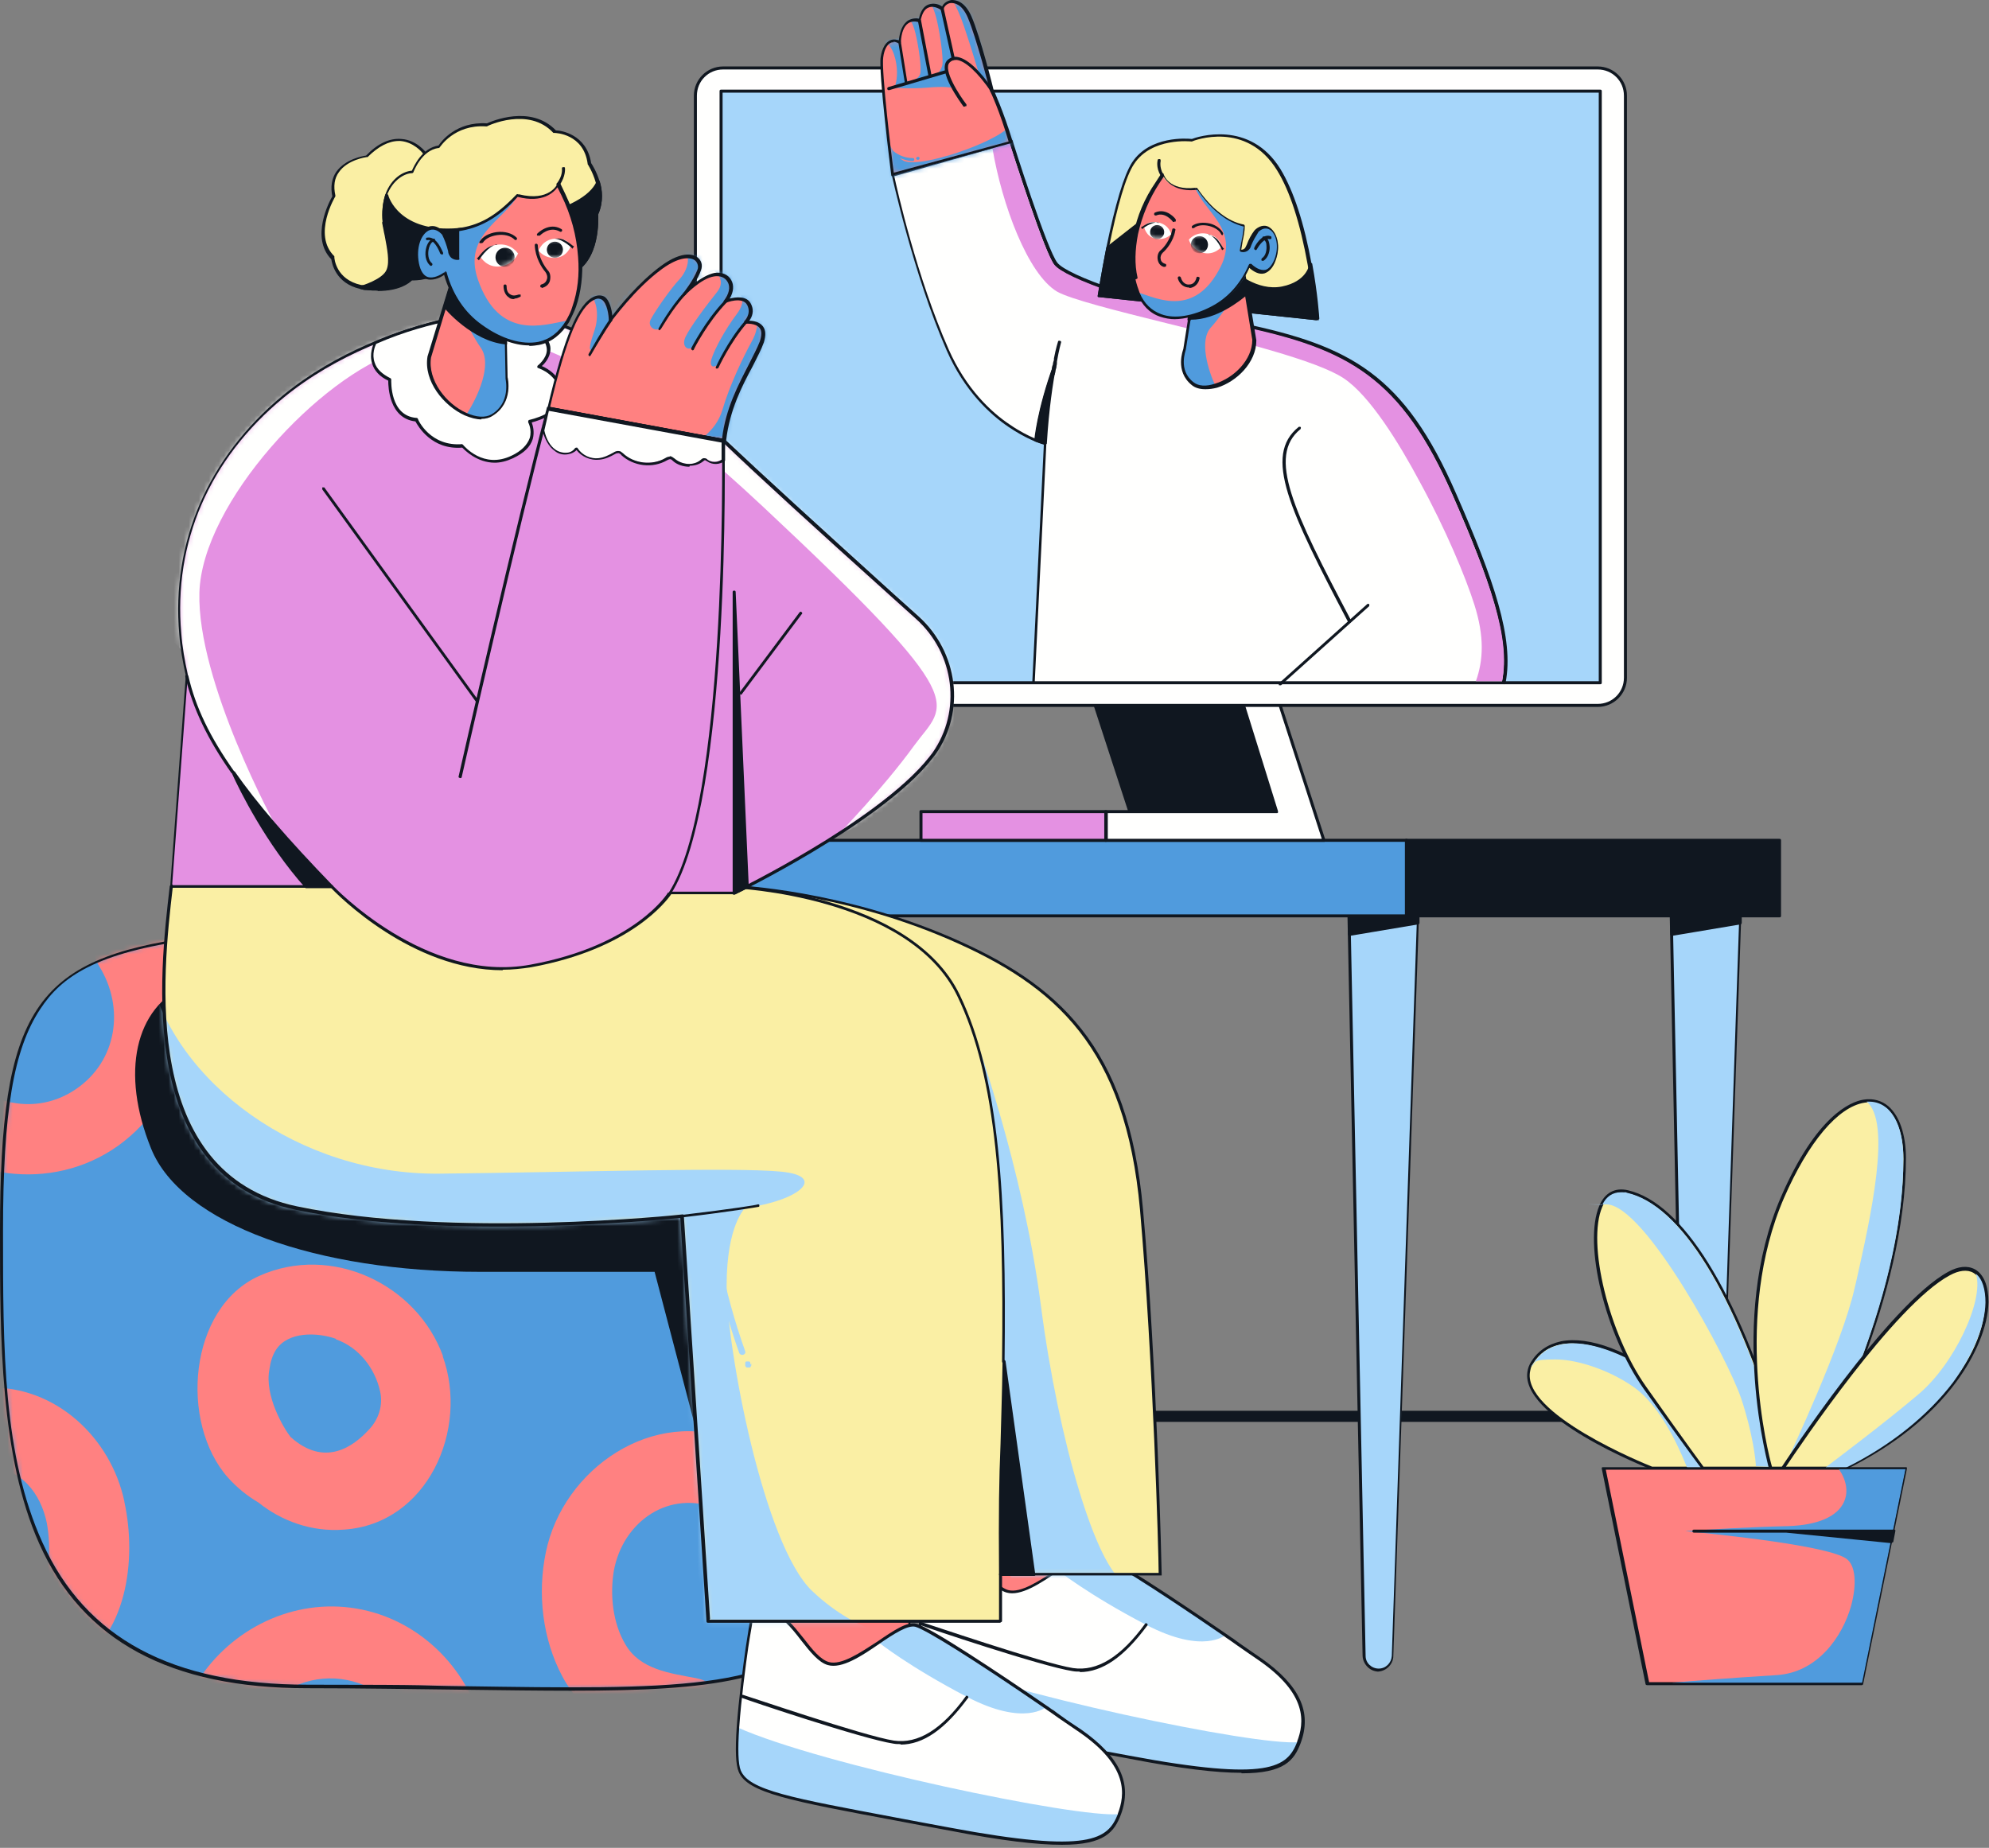 <svg width="395" height="367" viewBox="0 0 395 367" fill="none" xmlns="http://www.w3.org/2000/svg">
<rect x="0" y="0" width="395" height="367" fill="#808080" stroke="none"/>
<path d="M338.8 280.6H159.2V282.1H338.8V280.6Z" fill="#101720"/>
<path d="M338.8 282.4H159.2C159 282.4 158.9 282.3 158.9 282.1V280.5C158.9 280.3 159 280.2 159.2 280.2H338.8C339 280.2 339.1 280.3 339.1 280.5V282.1C339.1 282.3 339 282.4 338.8 282.4ZM159.5 281.8H338.5V280.8H159.5V281.8Z" fill="#101720"/>
<path d="M279.3 166.9H114.5V181.9H279.3V166.9Z" fill="#509BDD"/>
<path d="M279.3 182.2H114.5C114.3 182.2 114.2 182.1 114.2 181.9V166.9C114.2 166.7 114.3 166.6 114.5 166.6H279.3C279.5 166.6 279.6 166.7 279.6 166.9V181.9C279.6 182.1 279.5 182.2 279.3 182.2ZM114.9 181.6H279.1V167.2H114.9V181.6Z" fill="#101720"/>
<path d="M353.4 166.9H279.3V181.9H353.4V166.9Z" fill="#101720"/>
<path d="M353.4 182.2H279.3C279.1 182.2 279 182.1 279 181.9V166.9C279 166.7 279.1 166.6 279.3 166.6H353.4C353.6 166.6 353.7 166.7 353.7 166.9V181.9C353.7 182.1 353.6 182.2 353.4 182.2ZM279.6 181.6H353.1V167.2H279.6V181.6Z" fill="#101720"/>
<path d="M273.8 331.7C272.2 331.7 270.9 330.5 270.9 328.9L267.9 181.9H281.7L276.6 329C276.6 330.5 275.3 331.8 273.7 331.8L273.8 331.7Z" fill="#A6D6FA"/>
<path d="M273.8 332C272.1 332 270.7 330.6 270.6 328.9L267.6 181.9V181.7C267.6 181.7 267.7 181.7 267.8 181.7H281.6H281.8C281.8 181.7 281.8 181.8 281.8 181.9L276.7 328.9C276.7 330.6 275.2 332 273.5 332H273.8ZM268.2 182.2L271.2 328.9C271.2 330.3 272.4 331.4 273.8 331.4C275.2 331.4 276.3 330.3 276.4 328.9L281.4 182.2H268.2Z" fill="#101720"/>
<path d="M337.8 331.7C336.2 331.7 334.9 330.5 334.9 328.9L331.9 181.9H345.7L340.6 329C340.6 330.5 339.3 331.8 337.7 331.8L337.8 331.7Z" fill="#A6D6FA"/>
<path d="M337.8 332C336.1 332 334.7 330.6 334.6 328.9L331.6 181.9V181.7C331.6 181.7 331.7 181.7 331.8 181.7H345.6H345.8C345.8 181.7 345.8 181.8 345.8 181.9L340.7 328.9C340.7 330.6 339.2 332 337.5 332H337.8ZM332.2 182.2L335.2 328.9C335.2 330.3 336.4 331.4 337.8 331.4C339.2 331.4 340.3 330.3 340.4 328.9L345.4 182.2H332.2Z" fill="#101720"/>
<path d="M281.7 183.2L268 185.5L267.9 181.9H281.7V183.2Z" fill="#101720"/>
<path d="M268 185.8C268 185.8 267.9 185.8 267.8 185.8C267.8 185.8 267.7 185.7 267.7 185.6V182V181.8C267.7 181.8 267.8 181.8 267.9 181.8H281.7H281.9C281.9 181.8 281.9 181.9 281.9 182V183.3C281.9 183.4 281.8 183.6 281.6 183.6L267.9 185.9L268 185.8ZM268.2 182.2V185.1L281.4 182.9V182.2H268.2Z" fill="#101720"/>
<path d="M345.7 183.2L332 185.5L331.9 181.9H345.7V183.2Z" fill="#101720"/>
<path d="M332 185.8C332 185.8 331.9 185.8 331.8 185.8C331.8 185.8 331.7 185.7 331.7 185.6V182V181.8C331.7 181.8 331.8 181.8 331.9 181.8H345.7H345.9C345.9 181.8 345.9 181.9 345.9 182V183.3C345.9 183.4 345.8 183.6 345.6 183.6L331.9 185.9L332 185.8ZM332.2 182.2V185.1L345.4 182.9V182.2H332.2Z" fill="#101720"/>
<path d="M224.4 161.2H253.5L243.4 129H213.9L224.4 161.2Z" fill="#101720"/>
<path d="M253.5 161.5H224.4C224.3 161.5 224.2 161.5 224.1 161.3L213.6 129.1C213.6 129.1 213.6 128.9 213.6 128.8C213.6 128.8 213.7 128.7 213.8 128.7H243.3C243.4 128.7 243.5 128.7 243.6 128.9L253.6 161.1C253.6 161.1 253.6 161.3 253.6 161.4C253.6 161.4 253.5 161.5 253.4 161.5H253.5ZM224.6 160.9H253.1L243.3 129.3H214.4L224.7 160.9H224.6Z" fill="#101720"/>
<path d="M243.4 129L253.5 161.2H219.6V166.9H262.9L250.6 129H243.4Z" fill="#FFFFFE"/>
<path d="M262.9 167.2H219.6C219.4 167.2 219.3 167.1 219.3 166.9V161.2C219.3 161 219.4 160.9 219.6 160.9H253.1L243.2 129.1C243.2 129.1 243.2 128.9 243.2 128.8C243.2 128.8 243.3 128.7 243.4 128.7H250.6C250.7 128.7 250.8 128.7 250.9 128.9L263.2 166.8C263.2 166.8 263.2 167 263.2 167.1C263.2 167.1 263.1 167.2 263 167.2H262.9ZM219.9 166.6H262.5L250.4 129.3H243.9L253.8 161.1C253.8 161.1 253.8 161.3 253.8 161.4C253.8 161.4 253.7 161.5 253.6 161.5H220V166.6H219.9Z" fill="#101720"/>
<path d="M219.6 161.2H182.9V166.9H219.6V161.2Z" fill="#E491E2"/>
<path d="M219.6 167.2H182.9C182.7 167.2 182.6 167.1 182.6 166.9V161.2C182.6 161 182.7 160.9 182.9 160.9H219.6C219.8 160.9 219.9 161 219.9 161.2V166.9C219.9 167.1 219.8 167.2 219.6 167.2ZM183.2 166.6H219.3V161.5H183.2V166.6Z" fill="#101720"/>
<path d="M317.4 13.5H143.6C140.563 13.5 138.1 15.962 138.1 19V134.6C138.1 137.638 140.563 140.1 143.6 140.1H317.4C320.438 140.1 322.9 137.638 322.9 134.6V19C322.9 15.962 320.438 13.5 317.4 13.5Z" fill="#FFFFFE"/>
<path d="M317.3 140.4H143.6C140.4 140.4 137.8 137.8 137.8 134.6V19C137.8 15.8 140.4 13.2 143.6 13.2H317.3C320.5 13.2 323.1 15.8 323.1 19V134.6C323.1 137.8 320.5 140.4 317.3 140.4ZM143.6 13.8C140.7 13.8 138.4 16.1 138.4 19V134.6C138.4 137.5 140.7 139.8 143.6 139.8H317.3C320.2 139.8 322.5 137.5 322.5 134.6V19C322.5 16.1 320.2 13.8 317.3 13.8H143.6Z" fill="#101720"/>
<path d="M317.8 18H143.2V135.5H317.8V18Z" fill="#A6D6FA"/>
<path d="M317.8 135.9H143.2C143 135.9 142.9 135.8 142.9 135.6V18.1C142.9 17.9 143 17.8 143.2 17.8H317.8C318 17.8 318.1 17.9 318.1 18.1V135.6C318.1 135.8 318 135.9 317.8 135.9ZM143.5 135.3H317.5V18.4H143.5V135.3Z" fill="#101720"/>
<path d="M38.4 186.3C7.5 190.5 0.3 199.9 0.3 244.5C0.3 289.1 0.8 334.9 61.1 334.9C121.4 334.9 153 339.4 164.9 322.3C176.8 305.2 164.9 241.3 164.9 241.3L38.5 186.3H38.4Z" fill="#509BDD"/>
<mask id="mask0_7_2376" style="mask-type:luminance" maskUnits="userSpaceOnUse" x="0" y="186" width="171" height="150">
<path d="M38.4 186.3C7.5 190.5 0.3 199.9 0.3 244.5C0.3 289.1 0.8 334.9 61.1 334.9C121.4 334.9 153 339.4 164.9 322.3C176.8 305.2 164.9 241.3 164.9 241.3L38.5 186.3H38.4Z" fill="white"/>
</mask>
<g mask="url(#mask0_7_2376)">
<path d="M24.7 298.2C22 285.5 11 275.2 -2.3 275.6C-12.6 275.9 -12.6 291.9 -2.3 291.6C4.1 291.4 8.1 296.6 9.3 302.5C10.1 306.9 10.4 315.1 5.7 317.6C-3.4 322.4 4.7 336.2 13.8 331.4C25.3 325.4 27.2 309.7 24.7 298.3V298.2Z" fill="#FF8181"/>
<path d="M88 269.4C82.8 255 65.8 247 51.5 253.4C37.4 259.7 35.6 282.6 45.3 293.5C47.1 295.5 49.1 297.1 51.3 298.4C55.9 302.1 61.9 304.3 68.3 303.8C84.9 302.7 93.2 283.9 87.9 269.3L88 269.4ZM66.7 266C71.3 267.6 74.5 271.8 75.5 276.4C76.1 279.1 75.2 281.9 73.3 283.9C70.2 287.3 64.5 291.5 57.7 285.4C56.3 283.6 52.5 277.2 53.5 272C53.7 270.5 54.1 269.2 54.8 268.1C57.2 264.4 63 264.6 66.7 265.9V266Z" fill="#FF8181"/>
<path d="M31.8 184.8C27.1 177.1 15 184.2 19.7 191.9C24.8 200.1 23.3 210.7 15.1 216.3C7.2 221.7 -2.6 219.4 -8.6 212.5C-14.6 205.7 -24.4 215.6 -18.5 222.4C-8 234.4 10.3 236.9 23.4 227.6C37.1 217.8 40.6 199.2 31.8 184.9V184.8Z" fill="#FF8181"/>
<path d="M146.3 286.2C129.8 279.3 111.8 291.7 108.4 308.3C106.7 316.5 107.7 325.5 111.7 333C116.4 341.8 125.2 345.1 134.5 346.8C143.3 348.4 147.1 334.9 138.2 333.3C133 332.3 127.1 331.6 124.2 326.6C121.7 322.4 121.1 316.8 121.9 312C123.7 302.1 133 295.7 142.6 299.7C146.1 301.2 150.3 298.1 151.2 294.8C152.3 290.8 149.8 287.6 146.3 286.2Z" fill="#FF8181"/>
<path d="M95.6 342.2C92.2 330.2 82.1 320.9 69.6 319.3C57.1 317.7 44.9 324.2 38.6 335C34 342.8 46.1 349.9 50.7 342.1C58.5 328.8 77.8 331.1 82 346C84.5 354.6 98 351 95.5 342.3L95.6 342.2Z" fill="#FF8181"/>
</g>
<path d="M113.6 335.8C107.1 335.8 99.9 335.7 92 335.6C82.8 335.5 72.3 335.3 61 335.3C33.8 335.3 16.4 325.9 7.8 306.6C-9.53674e-07 289.2 0 265.5 0 244.6C0 200.7 6.8 190.4 38.4 186.1C38.4 186.1 38.5 186.1 38.6 186.1L165 241.1C165 241.1 165.2 241.2 165.2 241.3C165.2 241.5 168.2 257.5 169.6 275.4C171.6 299.5 170.1 315.3 165.1 322.5C157.3 333.8 141.1 335.8 113.7 335.8H113.6ZM38.3 186.6C19 189.2 12.2 194 8 200.4C2.7 208.4 0.6 220.7 0.6 244.5C0.6 268.3 0.6 289 8.4 306.3C17 325.4 34.2 334.6 61.1 334.6C88 334.6 82.9 334.8 92.2 334.9C132.8 335.5 155.2 335.9 164.7 322.1C176.1 305.7 165.3 245 164.7 241.5L38.5 186.6H38.3Z" fill="#101720"/>
<path d="M37.1 195.6C26.8 200.1 23.9 213 30 228.1C36.1 243.2 63.1 252.6 95.3 252.6H130L142.9 301.8L140.6 216.9L37 195.7L37.1 195.6Z" fill="#101720"/>
<path d="M188.9 311.8L189.8 299.8C189.8 299.8 201.6 303.8 216.6 303.7L215.3 322.5L200.4 321.6L188.8 311.8H188.9Z" fill="#FF8181"/>
<path d="M215.3 322.8L200.4 321.9C200.4 321.9 200.3 321.9 200.2 321.9L188.6 312.1C188.6 312.1 188.5 311.9 188.5 311.8L189.4 299.8C189.4 299.8 189.4 299.6 189.5 299.6C189.5 299.6 189.7 299.6 189.8 299.6C189.9 299.6 201.8 303.6 216.5 303.5H216.7C216.7 303.5 216.7 303.6 216.7 303.7L215.4 322.5C215.4 322.7 215.3 322.8 215.1 322.8H215.3ZM200.5 321.4L215 322.2L216.3 304.1C216.2 304.1 216 304.1 215.9 304.1C202.8 304.1 192.2 300.9 190.1 300.3L189.2 311.7L200.6 321.4H200.5Z" fill="#101720"/>
<path d="M258 346C256 351.1 253 354.4 224.4 349C195.8 343.6 184.5 342.2 182.5 337.5C181.9 336.1 181.9 332.7 182.1 328.8C182.4 323.6 183.3 317.2 183.9 312.9C184.3 309.8 184.7 307.8 184.7 307.8C191.1 300.9 195.3 314.7 200.1 316.1C202.7 316.9 206.5 314.3 210 311.9C213 309.9 215.8 308 217.5 308.4C220.3 309.2 233.6 318 243.3 324.7C244 325.2 244.7 325.6 245.3 326.1C247.1 327.4 248.8 328.5 250.1 329.5C258.9 335.6 259.8 341 257.9 346.1L258 346Z" fill="#FFFFFE"/>
<path d="M258 346C256 351.1 253 354.4 224.4 349C195.8 343.6 184.5 342.2 182.5 337.5C181.9 336.1 181.9 332.7 182.1 328.8C198.6 336.2 249.7 346.9 257.9 346H258Z" fill="#A6D6FA"/>
<path d="M243.4 324.7C243.4 324.7 239.1 328.7 227.6 322.7C216.1 316.7 210.1 311.9 210.1 311.9C213.1 309.9 215.9 308 217.6 308.4C220.4 309.2 233.7 318 243.4 324.7Z" fill="#A6D6FA"/>
<path d="M214.5 332C214 332 213.5 332 213 331.9C207 331 183.8 323.2 182.9 322.8C182.7 322.8 182.7 322.6 182.7 322.4C182.7 322.2 182.9 322.2 183.1 322.2C183.3 322.2 207.2 330.4 213.1 331.3C217.9 332 222.6 329.1 227.4 322.5C227.4 322.4 227.7 322.3 227.8 322.5C227.9 322.5 228 322.8 227.8 322.9C223.3 329 219 332.1 214.4 332.1L214.5 332Z" fill="#101720"/>
<path d="M246.5 352.1C241.6 352.1 234.6 351.3 224.3 349.3C220.4 348.6 216.8 347.9 213.6 347.3C192.7 343.4 184 341.8 182.3 337.6C181.7 336.2 181.6 333.3 181.9 328.8C182.3 323.1 183.2 316.4 183.7 312.9C184.2 309.8 184.5 307.8 184.5 307.8C184.5 307.8 184.5 307.7 184.5 307.6C185.8 306.2 187.1 305.5 188.4 305.6C191 305.7 193.1 308.5 195.2 311.1C196.9 313.3 198.5 315.3 200.2 315.8C202.7 316.5 206.5 313.9 209.9 311.7C213.1 309.5 215.8 307.7 217.6 308.2C220.5 309 233.3 317.5 243.5 324.5C243.8 324.7 244.1 324.9 244.5 325.2C244.9 325.4 245.2 325.7 245.5 325.9L246.2 326.4C247.8 327.5 249.2 328.5 250.4 329.3C258.1 334.7 260.6 340 258.3 346.2C257 349.6 255.1 352.2 246.6 352.2L246.5 352.1ZM185 307.9C185 308.3 184.6 310.2 184.2 312.9C183.7 316.4 182.8 323.1 182.4 328.8C182.1 333.1 182.2 336.1 182.7 337.3C184.3 341.3 192.9 342.8 213.6 346.7C216.9 347.3 220.4 348 224.3 348.7C252.1 353.9 255.6 351 257.6 346C257.6 346 257.6 346 257.6 345.9C259 342.2 259.8 336.5 249.9 329.7C248.7 328.9 247.3 327.9 245.7 326.8L245 326.3C244.7 326.1 244.3 325.8 244 325.6C243.7 325.4 243.4 325.2 243 324.9C228.6 315 219.4 309.3 217.3 308.7C215.8 308.3 213 310.1 210.1 312.1C206.6 314.5 202.7 317.1 199.9 316.3C198.1 315.8 196.4 313.7 194.6 311.4C192.6 308.8 190.5 306.2 188.2 306.1C187.1 306.1 185.9 306.6 184.8 307.9H185Z" fill="#101720"/>
<path d="M153.3 326.2L154.2 314.2C154.2 314.2 166 318.2 181 318.1L179.7 336.9L164.8 336L153.2 326.2H153.3Z" fill="#FF8181"/>
<path d="M179.7 337.2L164.8 336.3C164.8 336.3 164.7 336.3 164.6 336.3L153 326.5C153 326.5 152.9 326.3 152.9 326.2L153.8 314.2C153.8 314.2 153.8 314 153.9 314C154 314 154.1 314 154.2 314C154.3 314 166.2 318 180.9 317.9H181.1C181.1 317.9 181.1 318 181.1 318.1L179.8 336.9C179.8 337.1 179.7 337.2 179.5 337.2H179.7ZM164.9 335.7L179.4 336.5L180.7 318.4C167.4 318.4 156.6 315.3 154.5 314.6L153.6 326L165 335.7H164.9Z" fill="#101720"/>
<path d="M222.4 360.3C220.4 365.4 217.4 368.7 188.8 363.3C160.2 357.9 148.9 356.5 146.9 351.8C146.3 350.4 146.3 347 146.5 343.1C146.8 337.9 147.7 331.5 148.3 327.2C148.7 324.1 149.1 322.1 149.1 322.1C155.5 315.2 159.7 329 164.5 330.4C167.1 331.2 170.9 328.6 174.4 326.2C177.4 324.2 180.2 322.3 181.9 322.7C184.7 323.5 198 332.3 207.7 339C208.4 339.5 209.1 339.9 209.7 340.4C211.5 341.7 213.2 342.8 214.5 343.8C223.3 349.9 224.2 355.3 222.3 360.4L222.4 360.3Z" fill="#FFFFFE"/>
<path d="M222.4 360.3C220.4 365.4 217.4 368.7 188.8 363.3C160.2 357.9 148.9 356.5 146.9 351.8C146.3 350.4 146.3 347 146.5 343.1C163 350.5 214.1 361.2 222.3 360.3H222.4Z" fill="#A6D6FA"/>
<path d="M207.8 339C207.8 339 203.5 343 192 337C180.5 331 174.5 326.2 174.5 326.2C177.5 324.2 180.3 322.3 182 322.7C184.8 323.5 198.1 332.3 207.8 339Z" fill="#A6D6FA"/>
<path d="M178.9 346.4C178.4 346.4 177.9 346.4 177.4 346.3C171.4 345.4 148.2 337.6 147.3 337.2C147.1 337.2 147.1 337 147.1 336.8C147.1 336.6 147.3 336.6 147.5 336.6C147.7 336.6 171.6 344.8 177.5 345.7C182.3 346.4 187 343.5 191.8 336.9C191.8 336.8 192.1 336.7 192.2 336.9C192.3 336.9 192.4 337.2 192.2 337.3C187.7 343.4 183.4 346.5 178.8 346.5L178.9 346.4Z" fill="#101720"/>
<path d="M210.9 366.4C206 366.4 199 365.6 188.7 363.6C184.8 362.9 181.2 362.2 178 361.6C157.1 357.7 148.4 356.1 146.7 351.9C146.1 350.5 146 347.6 146.3 343.1C146.7 337.4 147.6 330.7 148.1 327.2C148.6 324.1 148.9 322.1 148.9 322.1C148.9 322.1 148.9 322 148.9 321.9C150.2 320.5 151.5 319.8 152.8 319.9C155.4 320 157.5 322.8 159.6 325.4C161.3 327.6 162.9 329.6 164.6 330.1C167.1 330.8 170.9 328.2 174.3 326C177.5 323.8 180.2 322 182 322.5C184.9 323.3 197.7 331.8 207.9 338.8C208.2 339 208.5 339.2 208.9 339.5C209.3 339.7 209.6 340 209.9 340.2L210.6 340.7C212.1 341.8 213.5 342.7 214.7 343.5C222.4 348.9 224.9 354.2 222.6 360.4C221.3 363.8 219.4 366.4 210.9 366.4ZM149.4 322.2C149.4 322.6 149 324.5 148.6 327.2C148.1 330.7 147.2 337.4 146.8 343.1C146.5 347.4 146.6 350.4 147.1 351.6C148.7 355.6 157.3 357.1 178 361C181.3 361.6 184.8 362.3 188.7 363C216.5 368.2 220 365.3 222 360.3C222 360.3 222 360.3 222 360.2C223.4 356.5 224.2 350.8 214.3 344C213.1 343.2 211.7 342.2 210.2 341.2L209.5 340.7C209.2 340.5 208.8 340.2 208.5 340C208.2 339.8 207.9 339.6 207.5 339.3C193.1 329.4 183.9 323.7 181.8 323.1C180.3 322.7 177.5 324.5 174.6 326.5C171.1 328.9 167.2 331.5 164.4 330.7C162.6 330.2 160.9 328.1 159.1 325.8C157.1 323.2 155 320.6 152.7 320.5C151.6 320.5 150.4 321 149.3 322.3L149.4 322.2Z" fill="#101720"/>
<path d="M145.5 176.1C145.5 176.1 166.3 176.7 188.6 186.4C211 196.1 223.9 209 226.7 240.4C229.5 271.8 230.4 312.8 230.4 312.8H198.6V322.1H140.5L135.3 241.7C135.3 241.7 89.6 246.5 58.7 240.1C27.8 233.7 31.6 195 33.8 176.2H145.3L145.5 176.1Z" fill="#FAEFA4"/>
<mask id="mask1_7_2376" style="mask-type:luminance" maskUnits="userSpaceOnUse" x="32" y="176" width="199" height="147">
<path d="M145.5 176.1C145.5 176.1 166.3 176.7 188.6 186.4C210.9 196.1 223.9 209 226.7 240.4C229.5 271.8 230.4 312.8 230.4 312.8H198.6V322.1H140.5L135.3 241.7C135.3 241.7 89.6 246.5 58.7 240.1C27.8 233.7 31.6 195 33.8 176.2H145.3L145.5 176.1Z" fill="white"/>
</mask>
<g mask="url(#mask1_7_2376)">
<path d="M29.6 193.1C34.6 215.1 59.5 233.4 87.3 233.1C115.1 232.8 145.8 231.8 155.1 232.7C164.4 233.6 158.7 238.5 148 239.9C148 239.9 144.3 243.2 144.3 255.4C144.3 267.6 151.6 306.8 161.3 316C171 325.2 180.5 325.5 180.5 325.5L136.2 331.7L34 293.7L7.4 233.2L29.6 193.1Z" fill="#A6D6FA"/>
<path d="M193.5 205.5C193.5 205.5 203.1 231.5 206.7 259.2C210.3 286.9 217.8 311.2 223.2 314.2C228.6 317.2 207.7 318.5 207.7 318.5L200.8 314.2L199.4 300.9V264.3C199.4 264.3 199.2 238.1 198.2 229.9C197.2 221.7 194.9 209.2 193.6 205.5" fill="#A6D6FA"/>
<path d="M148 268.4C145.9 262.5 144.2 256.4 143 250.2C142.9 249.4 141.7 249.8 141.8 250.5C143 256.7 144.7 262.8 146.8 268.7C147.1 269.4 148.2 269.1 148 268.4Z" fill="#A6D6FA"/>
<path d="M149 271C149 271 149 270.9 149 270.8C149 270.8 149 270.7 149 270.6C149 270.6 149 270.5 148.9 270.5C148.9 270.5 148.9 270.5 148.8 270.4C148.8 270.4 148.7 270.4 148.6 270.4H148.4H148.3C148.3 270.4 148.3 270.4 148.2 270.4C148.2 270.4 148.1 270.4 148.1 270.5C148.1 270.5 148.1 270.5 148 270.6V270.8V271C148 271 148 271.1 148 271.2C148 271.2 148 271.4 148.1 271.4C148.1 271.4 148.2 271.6 148.3 271.6C148.3 271.6 148.5 271.6 148.6 271.6C148.7 271.6 148.8 271.6 148.9 271.6C148.9 271.6 149.1 271.5 149.1 271.4C149.1 271.4 149.1 271.3 149.2 271.2C149.2 271.2 149.2 271.1 149.2 271C149.2 270.9 149.2 270.8 149.2 270.8L149 271Z" fill="#A6D6FA"/>
</g>
<path d="M205.2 312.7H198.7C198.5 292.3 199.1 288.4 199.3 270.3L205.2 312.7Z" fill="#101720"/>
<path d="M205.2 313H198.7C198.5 313 198.4 312.9 198.4 312.7C198.3 300.2 198.4 293.9 198.7 286.7C198.8 282.1 199 277.3 199.1 270.4C199.1 270.2 199.2 270.1 199.4 270.1C199.5 270.1 199.7 270.2 199.7 270.4L205.6 312.7V312.9C205.6 312.9 205.5 313 205.4 313H205.2ZM199 312.5H204.9L199.6 274.4C199.6 279.3 199.4 283.1 199.3 286.8C199.1 294 198.9 300.2 199 312.5Z" fill="#101720"/>
<path d="M199.3 270.7C199.1 270.7 199 270.6 199 270.4C199.4 237.7 198 214.1 190.1 197.8C180.5 177.9 145.8 176.4 145.4 176.4C145.2 176.4 145.1 176.3 145.1 176.1C145.1 175.9 145.2 175.8 145.4 175.8C145.8 175.8 180.9 177.4 190.6 197.6C198.5 214 199.9 237.6 199.5 270.5C199.5 270.7 199.4 270.8 199.2 270.8L199.3 270.7Z" fill="#101720"/>
<path d="M135.4 241.9C135.3 241.9 135.1 241.8 135.1 241.6C135.1 241.4 135.1 241.3 135.4 241.3C145.5 240.1 150.5 239.3 150.5 239.2C150.7 239.2 150.8 239.2 150.8 239.4C150.8 239.6 150.8 239.7 150.6 239.7C150.6 239.7 145.5 240.6 135.4 241.8V241.9Z" fill="#101720"/>
<path d="M198.7 322.3H140.6C140.4 322.3 140.3 322.2 140.3 322L135.1 241.9C131 242.3 88 246.4 58.8 240.3C26.9 233.7 31.7 193.3 33.7 176.1C33.7 175.9 33.8 175.8 34 175.8H145.5C146.6 175.8 167 176.8 188.7 186.1C210.2 195.4 224.1 207.7 227 240.3C229.8 271.4 230.7 312.3 230.7 312.7V312.9C230.7 312.9 230.6 312.9 230.5 312.9H199V321.9C199 322.1 198.9 322.2 198.7 322.2V322.3ZM140.9 321.7H198.4V312.7C198.4 312.5 198.5 312.4 198.7 312.4H230.1C230.1 308.6 229 270 226.4 240.3C223.5 208 209.7 195.8 188.5 186.6C166.6 177.1 145.9 176.3 145.5 176.3H34.3C32.3 193.5 27.8 233.1 59 239.6C89.5 246 135 241.3 135.5 241.2H135.7C135.7 241.2 135.8 241.3 135.8 241.4L141 321.5L140.9 321.7Z" fill="#101720"/>
<path d="M184.7 150.6C179.8 157 169.8 163.8 161.1 169C152.8 174 145.7 177.4 145.7 177.4H132.9C132.9 177.4 126.5 188 105.3 191.9C84 195.8 65.7 176 65.7 176H33.9L37 134.1C36.4 131.3 35.9 128.6 35.7 125.9C34.2 108.2 40.9 91.4 56.1 78.8C66.9 69.9 80 65.5 88.6 63.4C97.1 61.3 106 62 114 65.6C123.9 70.1 133.7 78.1 143.6 87.4C153.1 96.4 167.6 109.5 177.1 118.1L179.2 120L180.5 121.1L182.1 122.5C189.8 129.4 191.4 141.1 185.4 149.5C185.2 149.8 185 150.1 184.7 150.4V150.6Z" fill="#E491E2"/>
<mask id="mask2_7_2376" style="mask-type:luminance" maskUnits="userSpaceOnUse" x="33" y="62" width="157" height="131">
<path d="M184.7 150.6C179.8 157 169.8 163.8 161.1 169C152.8 174 145.7 177.4 145.7 177.4H132.9C132.9 177.4 126.5 188 105.3 191.9C84 195.8 65.7 176.1 65.7 176.1H33.9L37 134.2C36.4 131.4 35.9 128.7 35.7 126C34.2 108.3 40.9 91.5 56.1 78.9C66.9 70 80 65.6 88.6 63.5C97.1 61.5 106 62.1 114 65.7C123.9 70.2 133.7 78.2 143.6 87.5C153.1 96.5 167.6 109.6 177.1 118.2L179.2 120.1L180.5 121.2L182.1 122.6C189.8 129.5 191.4 141.2 185.4 149.6C185.2 149.9 185 150.2 184.7 150.5V150.6Z" fill="white"/>
</mask>
<g mask="url(#mask2_7_2376)">
<path d="M54.8 164.1C54.8 164.1 39.1 135.5 39.6 117.7C40.1 99.9 63.6 74.6 79.5 69.7C95.5 64.8 109.4 61.2 151.6 100.7C193.8 140.2 187.9 139.4 181.6 148C175.3 156.7 166.5 165.7 166.5 165.7L196 154.3L198.6 122.6C198.6 122.6 122 47.7 75 61.8C28 75.9 28.5 121.7 28.5 121.7L36.2 129.2C36.2 129.2 37.2 140.8 44.3 150.4C51.4 160 54.7 164 54.7 164" fill="#FFFFFE"/>
</g>
<path d="M99.8 192.7C81.8 192.7 67 177.7 65.7 176.3H34H33.8C33.8 176.3 33.8 176.2 33.8 176.1L36.9 134.2C36.3 131.5 35.8 128.7 35.6 126C34 107.7 41.3 90.9 56.1 78.6C66.8 69.8 79.7 65.3 88.7 63.2C97.4 61.1 106.5 61.9 114.3 65.4C122.9 69.3 132.1 76 144 87.3C151.3 94.2 162.6 104.5 177.5 118L182.4 122.4C190.3 129.5 191.8 141.3 185.8 149.8C185.6 150.1 185.3 150.4 185.1 150.7C180 157.3 169.4 164.4 161.4 169.2C153.2 174.1 146.1 177.6 146 177.6C146 177.6 146 177.6 145.9 177.6H133.3C132.4 178.9 125.3 188.5 105.5 192.1C103.6 192.4 101.7 192.6 99.9 192.6L99.8 192.7ZM34.3 175.8H65.8H66C66.2 176 84.5 195.4 105.3 191.6C126.2 187.8 132.7 177.3 132.7 177.2C132.7 177.1 132.9 177.1 133 177.1H145.7C146.4 176.7 153.2 173.4 161 168.7C168.9 164 179.4 156.9 184.5 150.4C184.7 150.1 185 149.8 185.2 149.5C191 141.2 189.6 129.8 181.9 122.9L176.9 118.4C162 105 150.7 94.7 143.4 87.7C131.6 76.5 122.5 69.8 113.9 65.9C106.2 62.4 97.3 61.6 88.7 63.7C79.8 65.9 66.9 70.3 56.3 79C41.6 91.1 34.4 107.7 36 125.8C36.2 128.5 36.7 131.3 37.3 134L34.2 175.6L34.3 175.8Z" fill="#101720"/>
<path d="M74.5 68.1C74.5 68.1 71.9 72.8 77.4 75.4C77.4 75.4 77 82.9 82.6 83.4C82.6 83.4 85.1 89.2 91.8 88.6C91.8 88.6 95.9 93.6 101.7 90.8C107.5 88 105.1 83.8 105.1 83.8C105.1 83.8 111.7 82.5 111.4 78.4C111.1 74.3 106.9 73 106.9 73C106.9 73 110.7 70.1 107.7 67.1C104.7 64.1 97.2 62.5 97.2 62.5C97.2 62.5 86.1 63.1 74.4 68.3L74.5 68.1Z" fill="#FFFFFE"/>
<path d="M98.3 91.9C94.7 91.9 92.3 89.4 91.8 88.9C85.7 89.4 83 84.6 82.5 83.7C77.3 83.1 77.1 76.9 77.1 75.6C75.4 74.8 74.3 73.6 73.9 72.2C73.3 70.3 74.1 68.5 74.3 68C74.3 68 74.3 67.8 74.5 67.8C86.1 62.7 97.3 62 97.4 62C97.7 62 105.1 63.6 108.1 66.7C109 67.6 109.4 68.6 109.3 69.6C109.2 71 108.2 72.2 107.6 72.7C108.8 73.2 111.6 74.8 111.8 78.2C112.1 82 107.1 83.5 105.6 83.9C105.8 84.5 106.2 85.7 105.8 87.2C105.3 88.8 104 90 101.9 91C100.6 91.6 99.4 91.9 98.2 91.9H98.3ZM91.8 88.3C91.8 88.3 92 88.3 92 88.4C92.2 88.6 96 93.2 101.6 90.5C103.5 89.6 104.7 88.4 105.2 87C105.7 85.3 104.9 83.9 104.9 83.9C104.9 83.9 104.9 83.7 104.9 83.6C104.9 83.6 105 83.4 105.1 83.4C105.1 83.4 111.5 82.1 111.2 78.3C110.9 74.4 107.1 73.2 106.9 73.1C106.8 73.1 106.7 73 106.7 72.9C106.7 72.8 106.7 72.7 106.8 72.6C106.8 72.6 108.5 71.3 108.6 69.6C108.6 68.7 108.3 67.9 107.5 67.1C104.7 64.3 97.7 62.7 97.2 62.6C96.5 62.6 85.8 63.4 74.7 68.3C74.5 68.7 73.8 70.3 74.4 72C74.8 73.3 75.9 74.3 77.5 75.1C77.6 75.1 77.7 75.3 77.7 75.4C77.7 75.7 77.4 82.6 82.7 83C82.8 83 82.9 83 83 83.2C83 83.4 85.5 88.8 91.9 88.2L91.8 88.3Z" fill="#101720"/>
<path d="M108.9 81.1C112.3 66.7 115 60.5 118.1 59.1C121.2 57.7 121.3 63.5 121.3 63.5C121.3 63.5 125.8 57.1 131.5 53C137.1 48.9 139.8 51.4 139 53.6C138.2 55.8 136.2 58.3 136.2 58.3C136.2 58.3 139.3 55 142.1 54.5C144.8 54.1 146.8 56.7 144.2 59.8C144.2 59.8 147.8 58.3 148.9 60.4C150 62.5 148.2 64 148.2 64C148.2 64 152.9 63.6 151.4 67.9C149.8 72.3 144.8 78.6 143.8 87.5L109 81.1H108.9Z" fill="#FF8181"/>
<mask id="mask3_7_2376" style="mask-type:luminance" maskUnits="userSpaceOnUse" x="108" y="50" width="44" height="38">
<path d="M108.9 81.1C112.3 66.8 115 60.5 118.1 59.1C121.2 57.8 121.3 63.5 121.3 63.5C121.3 63.5 125.8 57.1 131.5 53C137.1 48.9 139.8 51.4 139 53.6C138.2 55.8 136.2 58.3 136.2 58.3C136.2 58.3 139.3 55 142.1 54.5C144.8 54.1 146.8 56.7 144.2 59.8C144.2 59.8 147.8 58.3 148.9 60.4C150 62.5 148.2 64 148.2 64C148.2 64 152.9 63.6 151.4 67.9C149.8 72.3 144.8 78.6 143.8 87.5L109 81.1H108.9Z" fill="white"/>
</mask>
<g mask="url(#mask3_7_2376)">
<path d="M117.1 58.8C118.7 59.5 118.9 63.1 118.1 65.5C117.3 67.9 116.7 69.8 117.6 69.5C118.5 69.2 120.7 64.3 120.7 64.3L122.7 61L130.4 51.7C130.4 51.7 134.9 49.7 136 50.3C137.1 50.9 136.7 53.5 135 55.4C133.2 57.3 130 61.9 129.2 63.5C128.4 65.1 130.8 66.4 131.7 64.5C132.6 62.6 136.1 57.8 137.9 56.2C139.8 54.5 141.8 53.8 141.8 53.8C141.8 53.8 144.4 55.5 142.4 58C140.4 60.5 137 65 136.1 67C135.2 69 137 70.1 138 68.4C139 66.6 141.7 62.8 141.7 62.8C141.7 62.8 145 58.9 146 58.4C147 57.9 148.5 59.5 146.3 62.4C144.1 65.3 141.9 69.3 141.3 71.3C140.7 73.2 142.2 73.2 143 71.8C143.8 70.3 146.5 66.2 146.5 66.2C146.5 66.2 148.8 63.3 149.5 63.2C150.2 63.1 151 64.7 149.3 67.8C147.6 70.9 144.9 76.5 143.5 81.3C142.1 86.1 137.9 87.9 137.9 87.9L145.2 89.1L156.3 63.7L145.7 48.6L127.8 46.6L117.1 58.9V58.8Z" fill="#509BDD"/>
</g>
<path d="M143.7 87.8L108.9 81.4C108.8 81.4 108.7 81.2 108.7 81.1C112.1 66.7 114.8 60.3 118 58.9C118.7 58.6 119.4 58.6 120 58.9C121.1 59.6 121.5 61.6 121.6 62.7C122.9 61 126.8 56.1 131.3 52.8C135.8 49.5 138 50.7 138.5 51.1C139.3 51.7 139.6 52.7 139.2 53.7C138.9 54.6 138.4 55.5 137.9 56.3C139 55.4 140.5 54.5 141.9 54.2C143.3 54 144.6 54.5 145.2 55.6C145.8 56.6 145.7 58 144.9 59.3C146.1 59 148.3 58.7 149.1 60.3C149.9 61.8 149.3 63 148.8 63.7C149.6 63.7 150.8 63.9 151.5 64.8C152.1 65.6 152.1 66.6 151.7 68C151.2 69.4 150.4 70.9 149.5 72.7C147.4 76.6 144.9 81.4 144.2 87.5C144.2 87.5 144.2 87.7 144.1 87.7C144.1 87.7 144 87.7 143.9 87.7L143.7 87.8ZM109.2 80.8L143.4 87.1C144.1 81.1 146.7 76.3 148.7 72.4C149.6 70.6 150.4 69.1 150.9 67.8C151.3 66.6 151.3 65.7 150.9 65.2C150.1 64.1 148.1 64.3 148.1 64.3C148 64.3 147.8 64.3 147.8 64.1C147.8 64 147.8 63.8 147.8 63.8C147.8 63.8 149.3 62.4 148.4 60.6C147.5 58.8 144.1 60.1 144.1 60.2C144 60.2 143.8 60.2 143.7 60.2C143.7 60.1 143.7 59.9 143.7 59.8C144.8 58.4 145.1 57 144.5 56C144 55.1 143 54.7 141.8 54.9C139.2 55.3 136.1 58.6 136.1 58.6C136 58.7 135.8 58.7 135.7 58.6C135.6 58.5 135.6 58.3 135.7 58.2C135.7 58.2 137.7 55.7 138.5 53.6C138.8 52.9 138.5 52.1 138 51.7C137 51 134.8 51 131.5 53.4C126 57.4 121.5 63.8 121.4 63.8C121.4 63.9 121.2 64 121.1 63.9C121 63.9 120.9 63.7 120.9 63.6C120.9 62.7 120.6 60.2 119.5 59.5C119.1 59.3 118.7 59.2 118.1 59.5C115.1 60.8 112.5 67 109.2 81V80.8Z" fill="#101720"/>
<path d="M117.1 70.7H117C116.9 70.7 116.8 70.4 116.9 70.3C119.7 65.3 121 63.5 121.1 63.4C121.1 63.3 121.4 63.2 121.5 63.4C121.6 63.4 121.7 63.7 121.5 63.8C121.5 63.8 120.1 65.7 117.3 70.6C117.3 70.6 117.1 70.8 117 70.8L117.1 70.7Z" fill="#101720"/>
<path d="M131 65.6C131 65.6 131 65.6 130.9 65.6C130.8 65.6 130.7 65.3 130.8 65.2C130.8 65.2 133.1 61 135.8 58.1C135.9 58 136.1 58 136.2 58.1C136.3 58.2 136.3 58.4 136.2 58.5C133.5 61.3 131.3 65.4 131.2 65.4C131.2 65.4 131 65.6 130.9 65.6H131Z" fill="#101720"/>
<path d="M137.5 69.5C137.5 69.5 137.5 69.5 137.4 69.5C137.3 69.5 137.2 69.2 137.3 69.1C137.3 69.1 140.1 63.6 143.9 59.7C144 59.6 144.2 59.6 144.3 59.7C144.4 59.8 144.4 60 144.3 60.1C140.6 63.9 137.8 69.3 137.8 69.4C137.8 69.5 137.6 69.6 137.5 69.6V69.5Z" fill="#101720"/>
<path d="M142.4 73.2C142.4 73.2 142.4 73.2 142.3 73.2C142.1 73.2 142.1 73 142.2 72.8C142.2 72.8 144.5 67.7 147.9 63.8C148 63.7 148.2 63.7 148.3 63.8C148.4 63.9 148.4 64.1 148.3 64.2C145 68 142.7 73 142.7 73C142.7 73.1 142.5 73.2 142.4 73.2Z" fill="#101720"/>
<path d="M91.3 154.2C91.3 154.2 102.7 104.2 108.8 81.1L143.6 87.5C143.6 87.5 145 158.8 133 177.4" fill="#E491E2"/>
<path d="M133 177.7C133 177.7 132.9 177.7 132.8 177.7C132.7 177.7 132.6 177.4 132.8 177.3C144.3 159.5 143.4 92.4 143.4 87.8L109.1 81.5C103 104.5 91.8 153.8 91.7 154.3C91.7 154.5 91.5 154.6 91.3 154.5C91.1 154.5 91 154.3 91.1 154.1C91.2 153.6 102.5 103.9 108.6 81C108.6 80.8 108.8 80.8 108.9 80.8L143.7 87.2C143.8 87.2 143.9 87.3 143.9 87.5C143.9 88.2 145.2 159.1 133.2 177.6C133.2 177.6 133 177.7 132.9 177.7H133Z" fill="#101720"/>
<path d="M94.8 139.6C94.8 139.6 94.6 139.6 94.6 139.5L64 97.2C64 97.1 64 96.9 64 96.8C64.1 96.8 64.3 96.8 64.4 96.8L95 139.1C95 139.2 95 139.4 95 139.5C95 139.5 94.9 139.5 94.8 139.5V139.6Z" fill="#101720"/>
<path d="M87.7 52.9C85.9 55.5 81.6 55.3 81.6 55.3C81.6 55.3 79.3 58 72.8 57.3C72.4 57.3 72 57.2 71.6 57.1C66.3 55.9 66 51.3 66 51.3C61.5 46.8 66.2 39 66.2 39C64.6 32.1 72.7 31.1 72.7 31.1C79.6 24 84.3 30.5 84.3 30.5C84.3 30.5 86.3 38.3 87.4 44.8C88 48.6 88.3 52 87.7 53V52.9Z" fill="#FAEFA4"/>
<path d="M75 57.7C74.3 57.7 73.6 57.7 72.8 57.6C72.3 57.6 71.9 57.5 71.6 57.4C66.6 56.3 65.9 52.2 65.8 51.5C61.6 47.2 65.4 40 66 39C65.6 37.1 65.9 35.4 66.8 34.1C68.6 31.6 72 31 72.7 30.9C75 28.5 77.4 27.4 79.7 27.6C82.8 27.8 84.6 30.3 84.7 30.4C84.7 30.4 86.8 38.3 87.8 44.7C88.8 51 88.4 52.5 88 53.1C86.3 55.6 82.6 55.6 81.8 55.6C81.3 56.1 79.4 57.7 75 57.7ZM79.2 28C77.2 28 75.1 29.1 73 31.2C73 31.2 72.9 31.2 72.8 31.2C72.8 31.2 69 31.7 67.3 34.2C66.4 35.4 66.2 37 66.6 38.8V39C66.6 39 62 46.6 66.4 50.9C66.4 50.9 66.4 51 66.4 51.1C66.4 51.3 66.7 55.5 71.7 56.6C72 56.6 72.4 56.7 72.9 56.8C79.2 57.5 81.4 54.9 81.4 54.9L81.6 54.8C81.6 54.8 85.7 55 87.4 52.6C87.8 52.1 88 50.3 87.1 44.7C86.1 38.6 84.2 31.2 84 30.5C83.8 30.2 82.1 28.2 79.5 28C79.4 28 79.2 28 79.1 28H79.2Z" fill="#101720"/>
<path d="M87.7 52.9C85.9 55.5 81.6 55.3 81.6 55.3C81.6 55.3 79.3 58 72.8 57.3C72.4 57.3 72 57.2 71.6 57.1C71.8 57.1 76.2 55.7 77 53.6C77.8 51.4 76.8 48 76.1 44.2L86 41.5L87.4 44.8C88 48.6 88.3 52 87.7 53V52.9Z" fill="#101720"/>
<path d="M75 57.7C74.3 57.7 73.6 57.7 72.8 57.6C72.3 57.6 71.9 57.5 71.6 57.4C71.5 57.4 71.4 57.3 71.4 57.1C71.4 56.9 71.4 56.8 71.6 56.8C71.6 56.8 76.1 55.5 76.8 53.5C77.4 51.9 76.9 49.5 76.4 46.8C76.2 46 76.1 45.2 75.9 44.3C75.9 44.1 75.9 44 76.1 44L86 41.3C86.1 41.3 86.3 41.3 86.4 41.5L87.8 44.8C88.9 51.2 88.4 52.7 88 53.2C86.3 55.7 82.6 55.7 81.8 55.7C81.3 56.2 79.4 57.8 75 57.8V57.7ZM72.9 57C79.2 57.7 81.4 55.1 81.4 55.1L81.6 55C81.6 55 85.7 55.2 87.4 52.8C87.8 52.3 88 50.5 87.1 44.9L85.8 41.9L76.5 44.5C76.6 45.3 76.8 46 76.9 46.7C77.5 49.5 78 51.9 77.3 53.7C76.7 55.3 74.3 56.5 72.8 57H72.9Z" fill="#101720"/>
<path d="M118.4 42.5C118.4 42.5 119.2 51.5 113.4 54.1C107.6 56.8 96 60.3 96 60.3C94.4 54.2 76.9 51.6 76.2 44.1C76 41.9 76.2 40.1 76.7 38.7C77.9 35.3 80.5 34 81.9 34C81.9 34 83.5 29.4 87.2 29C87.2 29 90 24.2 96.6 24.7C96.6 24.7 105 20.6 110.1 26.1C110.1 26.1 116.1 26.2 117 32.4C117 32.4 118.1 33.9 118.7 36.1C119.2 37.9 119.4 40.2 118.4 42.5Z" fill="#FAEFA4"/>
<path d="M96 60.6H95.9C95.9 60.6 95.8 60.5 95.8 60.4C95.1 57.7 91.1 55.7 86.8 53.6C81.7 51.1 76.4 48.4 76 44.2C75.8 42.1 76 40.3 76.5 38.7C77.7 35.3 80.2 34 81.8 33.9C82.2 33 83.8 29.4 87.1 28.9C87.6 28.1 90.6 24.1 96.7 24.5C97.6 24.1 105.4 20.7 110.4 25.9C111.3 25.9 116.5 26.6 117.4 32.4C117.6 32.7 118.5 34.1 119.1 36.1C119.6 37.7 119.9 40.1 118.8 42.6C118.8 43.5 119.3 51.8 113.6 54.5C107.9 57.1 96.2 60.6 96.1 60.7L96 60.6ZM77 38.9C76.5 40.4 76.3 42.2 76.5 44.1C76.9 48 82 50.5 86.9 53C91.1 55.1 95.2 57.1 96.1 59.9C97.9 59.3 108 56.2 113.2 53.8C118.7 51.3 118.1 42.6 118 42.5V42.4C119 40 118.7 37.7 118.3 36.2C117.7 34.1 116.7 32.6 116.7 32.6C116.7 32.6 116.7 32.6 116.7 32.5C115.9 26.6 110.4 26.4 110.1 26.4H109.9C105 21.1 96.8 25 96.7 25.1C96.7 25.1 96.6 25.1 96.5 25.1C90.2 24.7 87.4 29.2 87.3 29.3C87.3 29.3 87.2 29.4 87.1 29.4C83.7 29.8 82.1 34.2 82.1 34.2C82.1 34.3 81.9 34.4 81.8 34.4C80.5 34.4 78 35.6 76.8 38.9H77Z" fill="#101720"/>
<path d="M118.4 42.5C118.4 42.5 119.2 51.5 113.4 54.1C107.6 56.8 96 60.3 96 60.3C94.4 54.2 76.9 51.6 76.2 44.1C76 41.9 76.2 40.1 76.7 38.7C76.7 38.7 78.8 46.6 90.9 45.5C102 44.5 116 42 118.7 36.1C119.2 37.9 119.4 40.2 118.4 42.5Z" fill="#101720"/>
<path d="M96 60.6H95.9C95.9 60.6 95.8 60.5 95.8 60.4C95.1 57.7 91.1 55.7 86.8 53.6C81.7 51.1 76.4 48.4 76 44.2C75.8 42.1 76 40.3 76.5 38.7C76.5 38.5 77 38.5 77.1 38.7C77.1 39 79.3 46.3 91 45.3C100.1 44.5 115.8 42.2 118.5 36C118.5 35.9 118.7 35.8 118.8 35.8C118.9 35.8 119 35.8 119.1 36C119.6 37.6 119.9 40 118.8 42.5C118.8 43.4 119.3 51.7 113.6 54.4C107.9 57 96.2 60.5 96.1 60.6H96ZM76.8 39.7C76.5 41 76.4 42.5 76.5 44.2C76.9 48.1 82 50.6 86.9 53.1C91.1 55.2 95.2 57.2 96.1 60C97.9 59.4 108 56.3 113.2 53.9C118.7 51.4 118.1 42.7 118 42.6V42.5C118.9 40.5 118.8 38.5 118.5 37.1C114.8 43.1 99.8 45.2 90.9 46C84.5 46.6 80.9 44.6 79 42.9C77.7 41.8 77 40.6 76.7 39.8L76.8 39.7Z" fill="#101720"/>
<path d="M88.5 54.3L88.3 54C88.7 53.7 88.9 53.5 88.9 53.5L89.1 53.7C89.1 53.7 88.8 54 88.4 54.2L88.5 54.3Z" fill="#5C2F00"/>
<path d="M92.5 82.2C94.4 83.1 96.4 83.3 97.8 82.4C102 79.9 100.7 75 100.7 75L100.5 64.7L91.3 57.3L89.9 56.2L85.4 70.8C84.6 75.7 88.6 80.4 92.6 82.2H92.5Z" fill="#FF8181"/>
<path d="M92.5 82.2C94.4 83.1 96.4 83.3 97.8 82.4C102 79.9 100.7 75 100.7 75L100.5 64.7L91.3 57.3L90.1 58.1C90.1 58.1 92.5 64.8 95.5 69.1C97.8 72.4 94.9 78.8 92.7 82.2H92.5Z" fill="#509BDD"/>
<path d="M88.3 60.8C88.3 60.8 93.8 67.5 100.4 68.1V64.8L89.4 57.2L88.3 60.8Z" fill="#101720"/>
<path d="M100.7 68.4H100.4C93.8 67.8 88.3 61.3 88.1 61H88C88 60.9 89.3 56.7 89.3 56.7L100.7 64.6V68.4ZM88.7 60.7C89.5 61.6 94.4 67 100.2 67.7V64.9L89.7 57.6L88.8 60.7H88.7Z" fill="#101720"/>
<path d="M95.6 83.3C94.6 83.3 93.5 83 92.3 82.5C88.1 80.6 84.1 75.7 84.9 70.8L89.4 56.1C89.4 56.1 89.5 55.9 89.6 55.9C89.6 55.9 89.8 55.9 89.9 55.9L100.5 64.4C100.5 64.4 100.6 64.5 100.6 64.6L100.8 74.9C100.8 74.9 102.1 80 97.8 82.6C97.2 83 96.4 83.2 95.6 83.2V83.3ZM89.9 56.8L85.6 71C84.9 75.5 88.6 80.2 92.6 82C94.6 82.9 96.4 83 97.6 82.3C101.5 80 100.4 75.4 100.4 75.2L100.2 65L90 56.9L89.9 56.8Z" fill="#101720"/>
<path d="M114 60.8C113.6 61.9 113.1 62.9 112.6 63.8C108.9 70 102 69.3 95.5 64.7C91.8 62.1 89.5 58.3 88.4 54.1C87 55.1 83.9 56.7 82.9 52.2C81.8 47.2 85.1 43.3 87.8 46C87.8 46 88 46.2 88.1 46.3C88.6 47.3 89.1 48.5 89.3 49.6C89.3 49.9 89.4 50.2 89.6 50.5C89.9 51 90.5 51.3 91.1 51.2C91.1 50.4 91.1 49.6 91 48.8C91 47.7 90.9 46.6 91 45.5C93 45.3 94.9 44.6 96.7 43.7C99 42.4 101 40.6 102.7 38.7C102.7 38.7 102.8 38.7 102.9 38.7C109.2 40.3 110.8 36.4 110.8 36.4L111.8 38.5C113.7 42.4 114.8 46.6 115.1 50.8C115.3 53.9 115.1 57.3 113.9 60.7L114 60.8Z" fill="#FF8181"/>
<path d="M102.9 50.4C102.9 50.4 101.6 48.2 98.7 48.6C95.8 49 95.4 51 95.4 51C95.4 51 96.7 53.3 99.4 52.9C102.1 52.5 102.9 50.3 102.9 50.3V50.4Z" fill="#FFFFFE"/>
<mask id="mask4_7_2376" style="mask-type:luminance" maskUnits="userSpaceOnUse" x="95" y="48" width="8" height="5">
<path d="M102.9 50.4C102.9 50.4 101.6 48.2 98.7 48.6C95.8 49.1 95.4 51 95.4 51C95.4 51 96.7 53.3 99.4 52.9C102.1 52.5 102.9 50.4 102.9 50.4Z" fill="white"/>
</mask>
<g mask="url(#mask4_7_2376)">
<path d="M100.3 53C101.349 53 102.2 52.149 102.2 51.1C102.2 50.051 101.349 49.2 100.3 49.2C99.251 49.2 98.4 50.051 98.4 51.1C98.4 52.149 99.251 53 100.3 53Z" fill="#101720"/>
</g>
<path d="M107.6 57.1C107.5 57.1 107.3 57.1 107.3 56.9C107.3 56.7 107.3 56.6 107.5 56.5C108.3 56.3 108.5 55.8 108.6 55.5C108.8 55 108.6 54.4 108.3 54C107.6 53.2 106.3 51.2 106.2 48.7C106.2 48.5 106.3 48.4 106.5 48.4C106.6 48.4 106.8 48.5 106.8 48.7C106.9 51.1 108.2 53 108.8 53.7C109.3 54.2 109.4 55 109.2 55.8C109 56.5 108.4 57 107.6 57.2V57.1Z" fill="#101720"/>
<path d="M102.1 59.4C101.8 59.4 101.4 59.4 101.1 59.1C100.4 58.7 100 57.8 100 56.8C100 56.6 100.1 56.5 100.3 56.5C100.5 56.5 100.6 56.6 100.6 56.8C100.6 57.6 100.8 58.2 101.4 58.5C101.9 58.8 102.4 58.7 103 58.5C103.1 58.5 103.3 58.5 103.4 58.5C103.4 58.6 103.4 58.8 103.4 58.9C103 59.1 102.6 59.3 102.2 59.3L102.1 59.4Z" fill="#101720"/>
<path d="M95.5 48.3C95.5 48.3 95.4 48.3 95.3 48.3C95.2 48.3 95.1 48 95.3 47.9C95.9 47 97.1 46.3 98.6 46.1C100.2 45.9 101.7 46.3 102.6 47.2C102.7 47.3 102.7 47.5 102.6 47.6C102.5 47.7 102.3 47.7 102.2 47.6C101.4 46.8 100.1 46.5 98.7 46.7C97.4 46.9 96.4 47.4 95.9 48.2C95.9 48.2 95.7 48.3 95.6 48.3H95.5Z" fill="#101720"/>
<path d="M106.9 46.8C106.9 46.8 106.8 46.8 106.7 46.8C106.6 46.7 106.6 46.5 106.7 46.4C106.7 46.4 109 44 111.5 45.5C111.6 45.5 111.7 45.8 111.6 45.9C111.6 46 111.3 46.1 111.2 46C109.1 44.8 107.2 46.8 107.2 46.8C107.2 46.8 107.1 46.8 107 46.8H106.9Z" fill="#101720"/>
<path d="M98.7 48.6C98.7 48.6 97.3 48.7 96.3 49.6C95.3 50.5 95 51.2 94.7 51.3L95.1 51.7C95.1 51.7 96.7 49 98.7 48.5V48.6Z" fill="#101720"/>
<path d="M107 49.7C107 49.7 107.7 47.6 110.2 47.4C112.7 47.2 113.4 48.8 113.4 48.8C113.4 48.8 112.7 51 110.4 51.2C108.1 51.4 107 49.8 107 49.8V49.7Z" fill="#FFFFFE"/>
<mask id="mask5_7_2376" style="mask-type:luminance" maskUnits="userSpaceOnUse" x="107" y="47" width="7" height="5">
<path d="M107 49.7C107 49.7 107.7 47.6 110.2 47.4C112.7 47.2 113.4 48.8 113.4 48.8C113.4 48.8 112.7 51 110.4 51.2C108.1 51.4 107 49.7 107 49.7Z" fill="white"/>
</mask>
<g mask="url(#mask5_7_2376)">
<path d="M110.2 51.2C111.084 51.2 111.8 50.484 111.8 49.6C111.8 48.716 111.084 48 110.2 48C109.316 48 108.6 48.716 108.6 49.6C108.6 50.484 109.316 51.2 110.2 51.2Z" fill="#101720"/>
</g>
<path d="M110.2 47.4C110.2 47.4 111.4 47.2 112.3 47.8C113.3 48.3 113.7 48.9 114 48.9L113.7 49.4C113.7 49.4 111.9 47.5 110.1 47.4H110.2Z" fill="#101720"/>
<path d="M87.7 51.4C87.5 51.4 87.3 51.3 87.3 51.1C86.7 49.5 86.2 48.6 85.7 48.4C85.6 48.4 85.4 48.3 85 48.4C84.8 48.5 84.5 48.4 84.4 48.2C84.3 48 84.4 47.7 84.6 47.6C85.1 47.4 85.6 47.4 86 47.6C86.8 47.9 87.4 48.9 88.1 50.9C88.1 51.1 88.1 51.4 87.8 51.5C87.8 51.5 87.7 51.5 87.6 51.5L87.7 51.4Z" fill="#101720"/>
<path d="M112.6 63.8C108.9 70 102 69.3 95.5 64.7C91.8 62.1 89.5 58.3 88.4 54.1C87 55.1 83.9 56.7 82.9 52.2C81.8 47.2 85.1 43.3 87.8 46C87.8 46 88 46.2 88.1 46.3C88.6 47.3 89.1 48.5 89.3 49.6C89.3 49.9 89.4 50.2 89.6 50.5C89.9 51 90.5 51.3 91.1 51.2C91.1 50.4 91.1 49.6 91 48.8C91 47.7 90.9 46.6 91 45.5C93 45.3 94.9 44.6 96.7 43.7C99 42.4 101 40.6 102.7 38.7C102.7 38.7 102.8 38.7 102.9 38.7C100.1 43.8 91.9 46.7 94.9 55.5C99.1 67.7 108 64.5 112.5 63.7L112.6 63.8Z" fill="#509BDD"/>
<path d="M87.7 50.5C87.6 50.5 87.5 50.5 87.4 50.3C87.1 49.5 86.1 47.4 84.9 47.7C84.7 47.7 84.6 47.7 84.6 47.5C84.6 47.3 84.6 47.2 84.8 47.2C86.8 46.8 87.9 50.1 88 50.2C88 50.4 88 50.5 87.8 50.6L87.7 50.5Z" fill="#101720"/>
<path d="M85.7 52.8C85.7 52.8 85.6 52.8 85.5 52.8C84.4 51.9 84.3 50.3 84.7 49C85 48.1 85.5 47.5 86.1 47.4C86.3 47.4 86.4 47.4 86.4 47.7C86.4 47.9 86.4 48 86.1 48C85.8 48 85.4 48.5 85.2 49.2C84.9 50.3 85 51.7 85.8 52.3C85.9 52.4 85.9 52.6 85.8 52.7C85.8 52.7 85.7 52.8 85.6 52.8H85.7Z" fill="#101720"/>
<path d="M110.8 36.8C110.8 36.8 110.7 36.8 110.6 36.8C110.5 36.7 110.4 36.5 110.6 36.4C111.8 34.9 111.6 33.5 111.6 33.5C111.6 33.3 111.6 33.2 111.9 33.2C112.1 33.2 112.2 33.2 112.2 33.4C112.2 33.4 112.4 35 111.1 36.8C111.1 36.8 111 36.9 110.9 36.9L110.8 36.8Z" fill="#101720"/>
<path d="M105 68.6C102.1 68.6 98.7 67.3 95.3 64.9C91.9 62.5 89.4 58.9 88.2 54.6C87.2 55.3 85.8 55.8 84.6 55.4C83.6 55 82.9 54 82.5 52.3C81.7 48.8 83 46 84.7 45.2C85.8 44.6 87 44.9 87.9 45.9C87.9 45.9 88.1 46.1 88.2 46.2C88.8 47.3 89.2 48.5 89.5 49.6C89.5 50 89.6 50.2 89.8 50.4C90 50.7 90.4 50.9 90.7 51V48.9C90.5 47.8 90.5 46.7 90.7 45.6C90.7 45.5 90.8 45.3 91 45.3C92.8 45.1 94.8 44.5 96.6 43.5C98.6 42.4 100.5 40.8 102.6 38.6C102.6 38.6 102.8 38.5 102.9 38.6C102.9 38.6 103 38.6 103.1 38.6C109.1 40.1 110.7 36.6 110.7 36.5C110.7 36.4 110.9 36.3 111 36.3C111.1 36.3 111.2 36.3 111.3 36.5L112.3 38.6C114.2 42.6 115.4 46.8 115.6 51C115.8 54.6 115.4 58 114.4 60.9C114 62 113.5 63 113 64C111.5 66.4 109.5 68 107.1 68.5C106.5 68.6 105.8 68.7 105.2 68.7L105 68.6ZM88.4 53.9C88.4 53.9 88.4 53.9 88.5 53.9C88.5 53.9 88.7 54 88.7 54.1C89.9 58.5 92.3 62.1 95.7 64.5C99.7 67.4 103.7 68.5 106.9 67.9C109.2 67.4 111 66 112.4 63.7C112.9 62.8 113.4 61.9 113.7 60.8C114.7 57.9 115.1 54.6 114.8 51C114.5 46.8 113.4 42.7 111.5 38.8L110.7 37.2C110 38.2 107.8 40.4 102.8 39.1C100.8 41.3 98.8 42.9 96.8 44C95 45 93.1 45.6 91.2 45.9C91.2 46.9 91.2 47.9 91.2 48.9V51.3C91.3 51.4 91.2 51.6 91.1 51.6C90.4 51.7 89.6 51.4 89.3 50.8C89.1 50.5 89 50.2 89 49.9C88.7 48.7 88.3 47.6 87.8 46.6C87.8 46.6 87.7 46.5 87.6 46.4C86.8 45.6 85.9 45.4 85.1 45.8C83.6 46.6 82.6 49.2 83.2 52.3C83.5 53.8 84.1 54.7 84.9 55C86.1 55.4 87.5 54.6 88.2 54.1C88.2 54.1 88.3 54.1 88.4 54.1V53.9Z" fill="#101720"/>
<path d="M65.8 176.1H60.9C52.1 166.4 46.7 154.2 46.3 153.3C50.9 159.7 57.2 167 65.8 176.1Z" fill="#101720"/>
<path d="M65.8 176.4H60.9H60.7C52.8 167.6 47.5 156.8 46.1 153.7C46.1 153.5 46.1 153.3 46.2 153.2C46.3 153.2 46.5 153.2 46.6 153.2C50.9 159.4 57.1 166.6 66.1 175.9C66.1 175.9 66.2 176.1 66.1 176.2C66.1 176.3 65.9 176.4 65.8 176.4ZM61 175.8H65.1C57.6 168 52.1 161.7 48 156.2C50.3 160.8 54.9 168.9 61.1 175.8H61Z" fill="#101720"/>
<path d="M46.2 153.6H46C41.2 146.8 38.3 140.7 36.8 134.4C36.8 134.2 36.8 134.1 37 134C37.2 134 37.3 134 37.4 134.2C38.8 140.4 41.7 146.4 46.5 153.2C46.5 153.2 46.5 153.3 46.5 153.4V153.6C46.5 153.6 46.4 153.6 46.3 153.6H46.2Z" fill="#101720"/>
<path d="M145.8 177.4V117.6L148.4 176.1L145.8 177.4Z" fill="#101720"/>
<path d="M145.8 177.7C145.8 177.7 145.7 177.7 145.6 177.7C145.6 177.7 145.5 177.5 145.5 177.4V117.6C145.5 117.4 145.6 117.3 145.8 117.3C146 117.3 146.1 117.4 146.1 117.6L148.7 176.1C148.7 176.2 148.7 176.3 148.5 176.4L145.9 177.7C145.9 177.7 145.9 177.7 145.8 177.7ZM146.1 131.1V176.9L148.1 175.9L146.1 131.1Z" fill="#101720"/>
<path d="M147.1 137.9C147.1 137.9 147 137.9 146.9 137.9C146.8 137.9 146.7 137.6 146.9 137.5L158.8 121.6C158.9 121.5 159.1 121.4 159.2 121.6C159.3 121.6 159.4 121.9 159.2 122L147.3 137.9C147.3 137.9 147.2 138 147.1 138V137.9Z" fill="#101720"/>
<path d="M107.9 85.3C108.3 86.8 108.9 88.4 110.2 89.3C111.5 90.2 113.5 90.2 114.4 88.9C115.3 90.4 117.2 91.2 118.9 91C120 90.9 120.9 90.4 121.9 89.9C122.2 89.7 122.6 89.5 122.9 89.6C123.1 89.6 123.3 89.9 123.5 90C125.8 92.1 129.5 92.5 132.2 91C132.4 90.9 132.7 90.7 133 90.7C133.3 90.7 133.6 90.9 133.8 91.1C135.4 92.3 137.9 92.6 139.4 91.3C139.5 91.2 139.7 91.1 139.8 91C140 91 140.2 91.1 140.4 91.2C141.3 91.9 142.7 91.8 143.6 91.1V87.3L108.8 80.9L107.8 85.1L107.9 85.3Z" fill="#FFFFFE"/>
<path d="M136.9 92.7C135.7 92.7 134.5 92.3 133.7 91.6C133.5 91.4 133.3 91.2 133.1 91.2C132.9 91.2 132.7 91.3 132.5 91.4C129.6 93.1 125.8 92.6 123.4 90.4C123.3 90.2 123.1 90.1 122.9 90C122.7 90 122.4 90 122.1 90.2C121.2 90.7 120.2 91.2 119 91.3C117.3 91.5 115.5 90.7 114.5 89.4C114.1 89.8 113.5 90.1 112.9 90.2C111.9 90.4 110.9 90.2 110.1 89.5C109 88.7 108.2 87.3 107.7 85.4C107.7 85.4 107.7 85.3 107.7 85.2L108.7 81C108.7 80.8 108.9 80.7 109 80.8L143.8 87.2C143.9 87.2 144 87.3 144 87.5V91.3V91.5C143 92.3 141.5 92.4 140.4 91.6C140.2 91.5 140.1 91.4 140 91.4C140 91.4 139.9 91.4 139.8 91.5C139 92.2 138 92.5 137 92.5L136.9 92.7ZM133 90.6C133.4 90.6 133.7 90.9 134 91.1C135.4 92.3 137.7 92.6 139.2 91.3C139.4 91.1 139.6 91 139.8 91C140.1 91 140.4 91.1 140.5 91.3C141.3 91.9 142.5 91.9 143.3 91.3V87.9L109 81.6L108.1 85.5C108.5 87.3 109.3 88.6 110.3 89.3C111 89.8 111.9 90 112.7 89.9C113.1 89.9 113.8 89.6 114.2 89C114.2 89 114.3 88.9 114.5 88.9C114.6 88.9 114.7 88.9 114.7 89C115.6 90.4 117.3 91.2 118.9 91C119.9 90.9 120.9 90.4 121.8 89.9C122.1 89.7 122.5 89.5 123 89.6C123.3 89.6 123.5 89.9 123.7 90C125.9 92.1 129.5 92.5 132.1 91C132.4 90.8 132.7 90.7 133 90.7V90.6Z" fill="#101720"/>
<path d="M298.5 135.6H205.1L207.4 88.1C207.4 88.1 194.8 85 188 69.5C181.2 54.1 177.2 34.7 177.2 34.7L197.1 29L200.6 28C200.6 28 207.5 49.9 209.5 52.4C211.5 54.9 225.5 60.1 246.4 64.5C267.3 68.9 278.1 74.1 288.7 98.2C296.2 115.4 300.1 127 298.5 135.6Z" fill="#FFFFFE"/>
<path d="M298.5 135.8H205.2H205C205 135.8 205 135.7 205 135.6L207.3 88.3C206.5 88.1 203.7 87.1 200.3 84.8C196.6 82.3 191.5 77.6 188 69.6C181.3 54.3 177.2 35 177.1 34.8C177.1 34.6 177.1 34.5 177.3 34.4L200.7 27.7C200.9 27.7 201 27.7 201.1 27.9C201.1 28.1 208 49.8 210 52.2C212 54.7 226.6 60 246.7 64.2C268.2 68.7 278.9 74.4 289.2 98.1C296.7 115.2 300.7 126.8 299 135.6C299 135.6 299 135.6 299 135.7C299 135.8 298.8 135.9 298.7 135.9L298.5 135.8ZM205.5 135.3H298.3C299.9 126.7 295.7 114.8 288.5 98.4C278.2 75 267.7 69.4 246.4 64.9C225.9 60.6 211.5 55.3 209.4 52.7C207.5 50.3 201.4 31.2 200.5 28.5L177.6 35C178.1 37.4 182.1 55.2 188.4 69.4C191.9 77.3 196.9 81.9 200.5 84.3C204.4 87 207.5 87.8 207.6 87.8C207.7 87.8 207.8 88 207.8 88.1L205.5 135.3Z" fill="#101720"/>
<path d="M298.3 135.3H293.1C294.6 131.1 294.8 126.4 292.8 120.1C291.1 114.7 287.1 105.1 281.9 95.6C277.9 88.1 272 78.5 266.8 75.1C261.5 71.6 245.9 67.7 232.1 64.3C221.6 61.7 212.5 59.4 209.9 57.9C204.1 54.4 199 40.7 197.1 29.5L197.3 29.3L200.5 28.4C201.3 30.9 207.4 50.2 209.4 52.6C211.5 55.2 225.9 60.5 246.4 64.8C267.7 69.3 278.3 74.9 288.5 98.4C296 115.6 300 126.8 298.3 135.3Z" fill="#E491E2"/>
<path d="M261.4 63.3L218.2 58.7C218.2 58.7 218.8 54.4 219.9 49.2C221.1 43 223 35.5 224.9 32.4C228.5 26.8 236.6 27.8 236.6 27.8C236.6 27.8 247.6 23.4 253.9 33.6C257.1 38.8 259 46.4 260.1 52.5C261.2 58.5 261.5 63.3 261.5 63.3H261.4Z" fill="#FAEFA4"/>
<path d="M261.4 63.6L218.2 59C218.2 59 218 59 218 58.9C218 58.9 218 58.8 218 58.7C218 58.7 218.7 54.3 219.7 49.2C221.5 40.5 223.2 34.8 224.8 32.3C228.3 26.9 235.8 27.5 236.7 27.6C237.7 27.2 248.2 23.7 254.3 33.6C256.9 37.9 259 44.3 260.5 52.6C261.6 58.6 261.9 63.3 261.9 63.4V63.6C261.9 63.6 261.8 63.6 261.7 63.6H261.4ZM218.5 58.4L261.1 63C261.1 61.8 260.6 57.6 259.7 52.6C258.2 44.3 256.2 38 253.6 33.8C247.5 23.9 237.1 27.9 236.7 28.1C236.7 28.1 236.7 28.1 236.6 28.1C236.6 28.1 228.7 27.2 225.2 32.6C223.6 35 221.9 40.8 220.2 49.3C219.3 53.7 218.7 57.4 218.6 58.5L218.5 58.4Z" fill="#101720"/>
<path d="M261.4 63.3L218.2 58.7C218.2 58.7 218.8 54.4 219.9 49.2L228.2 42.7L244.9 54C244.9 54 249.3 58.2 254.5 57.2C259.7 56.1 260.1 52.6 260.1 52.6C261.2 58.6 261.5 63.4 261.5 63.4L261.4 63.3Z" fill="#101720"/>
<path d="M261.4 63.6L218.2 59C218.2 59 218 59 218 58.9C218 58.9 218 58.8 218 58.7C218 58.7 218.7 54.3 219.7 49.2C219.7 49.2 219.7 49.1 219.8 49L228.1 42.5C228.2 42.5 228.3 42.5 228.5 42.5L245.2 53.8C245.2 53.8 249.6 57.9 254.6 56.9C259.5 55.9 260 52.7 260 52.5C260 52.4 260.1 52.2 260.3 52.2C260.4 52.2 260.6 52.3 260.6 52.4C261.7 58.4 262 63.1 262 63.2V63.4C262 63.4 261.9 63.4 261.8 63.4L261.4 63.6ZM218.5 58.4L261.1 63C261.1 61.9 260.7 58.3 259.9 53.8C259.3 55 257.9 56.8 254.4 57.5C249.1 58.6 244.7 54.4 244.5 54.3L228.1 43.1L220.1 49.4C219.2 53.7 218.6 57.4 218.5 58.5V58.4Z" fill="#101720"/>
<path d="M248.2 52.8C247.9 52.5 247.7 52.3 247.7 52.2L247.9 52C247.9 52 248.1 52.2 248.4 52.5L248.2 52.7V52.8Z" fill="#5C2F00"/>
<path d="M241.4 76.6C239.6 77.1 237.9 77.1 236.8 76.2C233.4 73.5 235.2 69.4 235.2 69.4L236.6 60.5L245.5 55.2L246.9 54.4L249.1 67.7C249.1 72 245.2 75.6 241.5 76.7L241.4 76.6Z" fill="#FF8181"/>
<path d="M241.4 76.6C239.6 77.1 237.9 77.1 236.8 76.2C233.4 73.5 235.2 69.4 235.2 69.4L236.6 60.5L245.5 55.2L246.5 56.1C246.5 56.1 243.6 61.6 240.5 65C238.1 67.6 239.9 73.5 241.4 76.7V76.6Z" fill="#509BDD"/>
<path d="M247.5 58.4C247.5 58.4 241.9 63.5 236.1 63.3L236.6 60.4L247 55.1L247.5 58.4Z" fill="#101720"/>
<path d="M236.5 63.6C236.4 63.6 236.2 63.6 236.1 63.6H235.8L236.3 60.2L247.2 54.6L248 59.2L247.5 58.7C246.4 59.6 241.7 63.5 236.5 63.5V63.6ZM236.5 63C241.5 63 246.4 59 247.2 58.3L246.8 55.6L236.9 60.7L236.5 63.1V63Z" fill="#101720"/>
<path d="M239.3 77.3C238.2 77.3 237.3 77 236.7 76.5C233.2 73.7 235 69.4 235 69.3L236.4 60.4C236.4 60.4 236.4 60.2 236.5 60.2L246.8 54.1C246.8 54.1 247 54.1 247.1 54.1C247.1 54.1 247.3 54.2 247.3 54.3L249.5 67.6C249.5 72 245.6 75.8 241.7 77C240.9 77.2 240.2 77.3 239.5 77.3H239.3ZM236.9 60.6L235.5 69.4C235.5 69.6 233.9 73.5 237 75.9C238 76.7 239.5 76.8 241.3 76.2C245 75.1 248.7 71.5 248.7 67.5L246.6 54.7L236.8 60.6H236.9Z" fill="#101720"/>
<path d="M225.2 55.4C225.4 56.4 225.7 57.4 226 58.2C228.5 64 234.5 64.3 240.8 61C244.3 59.2 246.8 56.1 248.2 52.7C249.3 53.7 251.8 55.5 253.2 51.7C254.8 47.5 252.3 43.7 249.7 45.7C249.7 45.7 249.5 45.8 249.4 45.9C248.8 46.7 248.3 47.7 247.9 48.6C247.8 48.9 247.7 49.1 247.5 49.4C247.2 49.8 246.6 50 246.1 49.8C246.2 49.1 246.4 48.4 246.5 47.7C246.7 46.8 246.9 45.8 246.9 44.8C245.2 44.4 243.6 43.6 242.2 42.5C240.4 41.1 238.8 39.3 237.5 37.4C237.5 37.4 237.4 37.4 237.3 37.4C231.7 38 230.7 34.5 230.7 34.5L229.6 36.2C227.5 39.3 226 42.9 225.3 46.5C224.8 49.1 224.5 52.2 225.2 55.2V55.4Z" fill="#FF8181"/>
<path d="M236.1 47.6C236.1 47.6 237.5 45.8 240 46.5C242.5 47.2 242.6 49 242.6 49C242.6 49 241.2 50.8 238.9 50.2C236.6 49.6 236.1 47.6 236.1 47.6Z" fill="#FFFFFE"/>
<mask id="mask6_7_2376" style="mask-type:luminance" maskUnits="userSpaceOnUse" x="236" y="46" width="7" height="5">
<path d="M236.1 47.7C236.1 47.7 237.5 45.9 240 46.7C242.5 47.5 242.6 49.2 242.6 49.2C242.6 49.2 241.2 51 238.9 50.4C236.6 49.7 236.1 47.8 236.1 47.8V47.7Z" fill="white"/>
</mask>
<g mask="url(#mask6_7_2376)">
<path d="M238.2 50.3C239.139 50.3 239.9 49.539 239.9 48.6C239.9 47.661 239.139 46.9 238.2 46.9C237.261 46.9 236.5 47.661 236.5 48.6C236.5 49.539 237.261 50.3 238.2 50.3Z" fill="#101720"/>
</g>
<path d="M231.2 53C231.2 53 231.2 53 231.1 53C230.4 52.8 230 52.2 229.9 51.5C229.8 50.8 230 50.1 230.5 49.7C231.1 49.2 232.4 47.7 232.8 45.6C232.8 45.4 233 45.3 233.2 45.4C233.4 45.4 233.5 45.6 233.4 45.8C233 48 231.6 49.6 230.9 50.2C230.6 50.5 230.4 51 230.5 51.4C230.5 51.7 230.7 52.2 231.4 52.4C231.6 52.4 231.6 52.6 231.6 52.8C231.6 52.9 231.4 53 231.3 53H231.2Z" fill="#101720"/>
<path d="M236.1 57.1C235.3 57.1 234.3 56.6 233.9 55.3C233.9 55.1 233.9 55 234.1 54.9C234.3 54.9 234.4 54.9 234.5 55.1C234.8 56.2 235.6 56.6 236.2 56.5C236.9 56.5 237.4 56 237.6 55.2C237.6 55 237.8 54.9 238 55C238.2 55 238.3 55.2 238.2 55.4C238 56.4 237.2 57.1 236.3 57.2L236.1 57.1Z" fill="#101720"/>
<path d="M242.8 46.7C242.7 46.7 242.6 46.7 242.5 46.5C242.2 45.8 241.3 45.2 240.2 44.9C239 44.6 237.8 44.7 237.1 45.3C237 45.3 236.8 45.3 236.7 45.3C236.7 45.2 236.7 45 236.7 44.9C237.6 44.2 239 44.1 240.3 44.4C241.5 44.7 242.5 45.5 242.9 46.3C242.9 46.4 242.9 46.6 242.8 46.7C242.8 46.7 242.8 46.7 242.7 46.7H242.8Z" fill="#101720"/>
<path d="M233.1 44.1C233.1 44.1 232.9 44.1 232.9 44C232.9 44 231.4 42 229.6 42.8C229.4 42.8 229.3 42.8 229.2 42.6C229.2 42.4 229.2 42.3 229.4 42.2C231.7 41.2 233.5 43.5 233.5 43.6C233.5 43.7 233.5 43.9 233.5 44C233.5 44 233.4 44 233.3 44L233.1 44.1Z" fill="#101720"/>
<path d="M240 46.6C240 46.6 241.2 46.9 241.9 47.7C242.6 48.6 242.8 49.3 243.1 49.4L242.7 49.7C242.7 49.7 241.7 47.2 240 46.5V46.6Z" fill="#101720"/>
<path d="M232.6 46.6C232.6 46.6 232.3 44.7 230.1 44.2C227.9 43.7 227.2 45 227.2 45C227.2 45 227.5 47 229.5 47.4C231.5 47.8 232.6 46.5 232.6 46.5V46.6Z" fill="#FFFFFE"/>
<mask id="mask7_7_2376" style="mask-type:luminance" maskUnits="userSpaceOnUse" x="227" y="44" width="6" height="4">
<path d="M232.6 46.6C232.6 46.6 232.3 44.7 230.1 44.2C227.9 43.7 227.2 45 227.2 45C227.2 45 227.5 47 229.5 47.4C231.5 47.8 232.6 46.5 232.6 46.5V46.6Z" fill="white"/>
</mask>
<g mask="url(#mask7_7_2376)">
<path d="M229.8 47.5C230.573 47.5 231.2 46.873 231.2 46.1C231.2 45.327 230.573 44.7 229.8 44.7C229.027 44.7 228.4 45.327 228.4 46.1C228.4 46.873 229.027 47.5 229.8 47.5Z" fill="#101720"/>
</g>
<path d="M230.1 44.3C230.1 44.3 229.1 44 228.2 44.3C227.3 44.6 226.9 45.1 226.6 45.1L226.8 45.5C226.8 45.5 228.6 44 230.1 44.2V44.3Z" fill="#101720"/>
<path d="M249.2 50.4C249.2 50.4 249.1 50.4 249 50.4C248.8 50.3 248.7 50 248.8 49.8C249.6 48.2 250.3 47.4 251 47.2C251.4 47.1 251.8 47.2 252.3 47.4C252.5 47.5 252.6 47.8 252.5 48C252.4 48.2 252.1 48.3 251.9 48.2C251.6 48 251.5 48.1 251.4 48.1C250.8 48.3 250 49.8 249.7 50.2C249.7 50.4 249.5 50.5 249.3 50.5L249.2 50.4Z" fill="#101720"/>
<path d="M226.1 58.2C228.6 64 234.6 64.3 240.9 61C244.4 59.2 246.9 56.1 248.3 52.7C249.4 53.7 251.9 55.5 253.3 51.7C254.9 47.5 252.4 43.7 249.8 45.7C249.8 45.7 249.6 45.8 249.5 45.9C248.9 46.7 248.4 47.7 248 48.6C247.9 48.9 247.8 49.1 247.6 49.4C247.3 49.8 246.7 50 246.2 49.8C246.3 49.1 246.5 48.4 246.6 47.7C246.8 46.8 247 45.8 247 44.8C245.3 44.4 243.7 43.6 242.3 42.5C240.5 41.1 238.9 39.3 237.6 37.4C237.6 37.4 237.5 37.4 237.4 37.4C239.3 42.2 246.1 45.6 242.4 53C237.3 63.1 229.9 59.3 226.1 58.1V58.2Z" fill="#509BDD"/>
<path d="M249.3 49.6C249.3 49.6 249.3 49.6 249.2 49.6C249.1 49.6 249 49.3 249.1 49.2C249.1 49.1 250.5 46.3 252.3 46.9C252.5 46.9 252.5 47.1 252.5 47.3C252.5 47.5 252.3 47.5 252.1 47.5C251.1 47.2 250 48.8 249.6 49.5C249.6 49.6 249.4 49.7 249.3 49.7V49.6Z" fill="#101720"/>
<path d="M250.8 51.8C250.7 51.8 250.6 51.8 250.5 51.7C250.5 51.6 250.5 51.4 250.6 51.3C251.4 50.8 251.6 49.6 251.5 48.7C251.5 48.1 251.2 47.7 250.9 47.6C250.7 47.6 250.6 47.4 250.7 47.2C250.7 47 250.9 46.9 251.1 47C251.6 47.1 252 47.7 252.1 48.6C252.3 49.7 251.9 51.2 250.9 51.8C250.9 51.8 250.8 51.8 250.7 51.8H250.8Z" fill="#101720"/>
<path d="M230.8 35C230.7 35 230.6 35 230.5 34.9C229.5 33.2 229.9 31.9 229.9 31.8C229.9 31.6 230.1 31.6 230.3 31.6C230.5 31.6 230.5 31.8 230.5 32C230.5 32 230.2 33.2 231 34.6C231 34.7 231 34.9 230.9 35C230.9 35 230.8 35 230.7 35H230.8Z" fill="#101720"/>
<path d="M233.4 63.4C232.3 63.4 231.3 63.2 230.4 62.9C228.3 62.2 226.8 60.6 225.8 58.3C225.4 57.4 225.1 56.5 224.9 55.5C224.9 55.5 224.9 55.4 224.9 55.3C224.4 52.6 224.5 49.7 225.1 46.6C225.8 42.9 227.3 39.4 229.5 36.2L230.6 34.5C230.6 34.5 230.8 34.4 230.9 34.4C231 34.4 231.1 34.5 231.1 34.6C231.1 34.7 232.1 37.9 237.4 37.3V37.6C237.5 37.6 237.4 37.3 237.4 37.3C237.6 37.3 237.7 37.3 237.8 37.4C239.3 39.6 240.8 41.2 242.4 42.4C243.8 43.5 245.4 44.3 247 44.6C247.1 44.6 247.2 44.8 247.2 44.9C247.2 45.9 247 46.9 246.8 47.8L246.5 49.6C246.8 49.6 247.1 49.5 247.3 49.2C247.4 49 247.5 48.8 247.6 48.6C248 47.5 248.5 46.6 249.1 45.8C249.2 45.7 249.3 45.6 249.4 45.5C250.4 44.7 251.5 44.6 252.3 45.3C253.6 46.3 254.4 48.9 253.3 51.8C252.8 53.2 252 54 251.1 54.3C250 54.6 248.9 53.9 248.1 53.2C246.5 56.8 243.9 59.6 240.7 61.3C238 62.7 235.4 63.4 233.1 63.4H233.4ZM225.5 55.5C225.7 56.4 226 57.3 226.3 58.1C227.2 60.3 228.7 61.7 230.6 62.4C233.3 63.4 236.9 62.8 240.7 60.8C243.9 59.1 246.4 56.3 248 52.6C248 52.6 248.1 52.4 248.2 52.4C248.2 52.4 248.4 52.4 248.5 52.4C249.1 53 250.2 53.8 251.3 53.6C252 53.4 252.6 52.7 253.1 51.5C254.1 48.9 253.4 46.5 252.3 45.7C251.6 45.2 250.8 45.3 250.1 45.9C250.1 45.9 249.9 46 249.9 46.1C249.4 46.9 248.9 47.7 248.5 48.7C248.4 49 248.3 49.3 248.1 49.5C247.7 50 247 50.2 246.4 50C246.3 50 246.2 49.8 246.2 49.7L246.6 47.6C246.8 46.8 246.9 45.9 247 45C245.4 44.6 243.8 43.8 242.4 42.7C240.8 41.5 239.3 39.9 237.8 37.7C233.4 38.2 231.7 36.1 231.1 35.1L230.3 36.3C228.2 39.5 226.8 42.9 226 46.5C225.4 49.6 225.3 52.5 225.9 55.1C225.9 55.1 225.9 55.2 225.9 55.3L225.5 55.5Z" fill="#101720"/>
<path d="M254.2 136.1H254C253.9 136 254 135.8 254 135.7L271.5 120C271.6 119.9 271.8 119.9 271.9 120C272 120.1 271.9 120.3 271.9 120.4L254.4 136.1C254.4 136.1 254.3 136.1 254.2 136.1Z" fill="#101720"/>
<path d="M268 123.7C267.9 123.7 267.8 123.7 267.7 123.5C256.1 101.4 250.8 90.5 257.9 84.8C258 84.7 258.2 84.8 258.3 84.8C258.4 84.9 258.3 85.1 258.3 85.2C251.6 90.6 256.8 101.4 268.3 123.2C268.3 123.3 268.3 123.5 268.2 123.6C268.2 123.6 268.2 123.6 268.1 123.6L268 123.7Z" fill="#101720"/>
<path d="M200.7 28.3C199 22.2 196.9 18 196.9 18C196.9 18 194.2 7.5 192.5 3.4C190.6 -0.9 187.5 0.1 187.1 1.8C187.1 1.8 183.5 -0.9 182.6 4.2C182.6 4.2 179 2.8 178.7 8.5C178.7 8.5 176 6.7 175.2 11.4C174.7 14.2 177.3 34.8 177.3 34.8L200.7 28.4V28.3Z" fill="#FF8181"/>
<mask id="mask8_7_2376" style="mask-type:luminance" maskUnits="userSpaceOnUse" x="175" y="0" width="26" height="35">
<path d="M200.7 28.3C199 22.2 196.9 18 196.9 18C196.9 18 194.2 7.5 192.5 3.4C190.6 -0.9 187.5 0.1 187.1 1.8C187.1 1.8 183.5 -0.9 182.6 4.2C182.6 4.2 179 2.8 178.7 8.5C178.7 8.5 176 6.7 175.2 11.4C174.7 14.2 177.3 34.8 177.3 34.8L200.7 28.4V28.3Z" fill="white"/>
</mask>
<g mask="url(#mask8_7_2376)">
<path d="M175.2 8.4C176.9 8.2 177.9 11.2 178.1 13.5C178.3 15.8 177.7 17.2 177.7 17.2L176.8 17.4C176.8 17.4 181 17.7 184.2 17.4C187.4 17.1 189 17.4 189 17.4C189 17.4 188.3 15.5 188 14.7C187.7 13.9 187.5 13.2 187.8 12.6C188.1 12 189.2 11 190.4 11.5C191.6 12 193.7 13.7 194.9 15.2C196.1 16.7 197.3 18.1 197.3 18.1L192.7 -0.4L188.4 -0.9C188.4 -0.9 189.8 0.4 191.4 5.1C193 9.8 194.3 14.3 194.3 14.3C194.3 14.3 192.4 12.4 191.6 12C190.8 11.6 190.1 11.2 189.7 11.3C189.3 11.4 189.2 11.3 189.2 11C189.2 10.7 186.8 0.7 186.8 0.7H184.4C184.4 0.6 184.9 0.2 185.7 2.7C186.5 5.2 187.5 11.9 187.1 13.1C186.7 14.3 186.2 14.6 186.2 14.6L185.2 14.9C185.2 14.9 184.8 15.1 184.7 14.5C184.6 13.9 182.5 3.2 182.5 3.2L181.2 3.4L180.4 4C180.4 4 181.1 3.7 181.8 6.6C182.5 9.5 183.1 13.9 182.7 14.8C182.3 15.7 181.4 15.9 181.4 15.9C181.4 15.9 180 16.5 179.9 15.9C179.8 15.3 178.5 7.5 178.5 7.5L175.2 8.1V8.4Z" fill="#509BDD"/>
<path d="M177.4 30C178.5 30.9 179.9 31.4 181.3 31.4C181.7 31.4 181.6 32 181.3 32C180.4 32 179.5 31.7 178.7 31.4C178.9 31.6 179.1 31.7 179.4 31.9C182.6 33.6 198 28.2 200.4 25.1L204.3 27.5L196.5 34L183.1 38.5L175 35.4L175.7 24.7C175.7 24.7 175.9 27.8 177.4 30Z" fill="#509BDD"/>
<path d="M182.5 31.2C182.8 31.4 182.5 31.9 182.1 31.7C181.7 31.5 182.1 31 182.5 31.2Z" fill="#509BDD"/>
</g>
<path d="M177.3 35C177.3 35 177.2 35 177.1 35C177.1 35 177 34.9 177 34.8C176.9 34 174.4 14.1 174.9 11.3C175.2 9.5 175.9 8.4 176.8 8C177.5 7.7 178.1 7.9 178.5 8C178.7 6.1 179.3 4.8 180.3 4.1C181.1 3.6 182 3.6 182.5 3.7C182.8 2.2 183.5 1.2 184.4 0.9C185.5 0.5 186.6 0.9 187.1 1.3C187.4 0.6 188.2 0.1 189 0C189.7 0 191.5 0.1 192.9 3.2C194.7 7.3 197.3 17.7 197.3 17.8C197.3 17.8 199.3 22.1 201.1 28.1V28.3C201.1 28.3 201 28.4 200.9 28.4L177.5 34.8L177.3 35ZM177.5 8.4C177.3 8.4 177.1 8.4 176.9 8.5C176.2 8.8 175.6 9.8 175.4 11.4C175 13.9 177.1 31.6 177.5 34.3L200.3 28.1C198.6 22.3 196.7 18.1 196.6 18.1C196.6 17.9 193.9 7.5 192.2 3.5C191 0.7 189.5 0.6 188.9 0.6C188.2 0.6 187.5 1.2 187.4 1.8C187.4 1.8 187.4 2 187.2 2C187.2 2 187 2 186.9 2C186.9 2 185.6 1 184.4 1.5C183.6 1.8 183.1 2.7 182.8 4.2C182.8 4.2 182.8 4.4 182.7 4.4C182.7 4.4 182.5 4.4 182.4 4.4C182.4 4.4 181.3 4 180.4 4.6C179.5 5.2 179 6.5 178.9 8.4C178.9 8.5 178.9 8.6 178.7 8.6C178.7 8.6 178.5 8.6 178.4 8.6C178.4 8.6 178 8.3 177.4 8.3L177.5 8.4Z" fill="#101720"/>
<path d="M191.5 21.2C191.5 21.2 191.3 21.2 191.3 21.1C190.8 20.4 186.1 14.1 188.1 12C188.6 11.5 189.3 11.2 190 11.3C191.9 11.5 194.5 13.8 197.2 17.8C197.2 17.9 197.2 18.1 197.2 18.2C197.1 18.2 196.9 18.2 196.8 18.2C194.2 14.4 191.7 12.1 190 11.9C189.4 11.9 189 12 188.6 12.4C187.2 13.8 190.5 18.9 191.9 20.7C192 20.8 191.9 21 191.9 21.1C191.9 21.1 191.8 21.1 191.7 21.1L191.5 21.2Z" fill="#101720"/>
<path d="M189.3 11.9C189.2 11.9 189 11.9 189 11.7L186.8 1.8C186.8 1.6 186.8 1.5 187 1.4C187.2 1.4 187.3 1.4 187.4 1.6L189.6 11.5C189.6 11.7 189.6 11.8 189.4 11.9H189.3Z" fill="#101720"/>
<path d="M184.7 15.4C184.6 15.4 184.4 15.3 184.4 15.2L182.3 4.2C182.3 4 182.3 3.9 182.5 3.8C182.7 3.8 182.8 3.8 182.9 4L185 15C185 15.2 185 15.3 184.8 15.4H184.7Z" fill="#101720"/>
<path d="M180 16.8C179.9 16.8 179.7 16.7 179.7 16.5L178.4 8.4C178.4 8.2 178.4 8.1 178.6 8.1C178.8 8.1 178.9 8.1 178.9 8.3L180.2 16.4C180.2 16.6 180.2 16.7 180 16.7V16.8Z" fill="#101720"/>
<path d="M176.5 17.9C176.4 17.9 176.3 17.9 176.2 17.7C176.2 17.5 176.2 17.4 176.4 17.3L187.9 13.9C188.1 13.9 188.2 13.9 188.3 14.1C188.3 14.3 188.3 14.4 188.1 14.5L176.6 17.9H176.5Z" fill="#101720"/>
<path d="M209.3 72.5C208.6 76.1 207.8 81.5 207.4 88.1L205.5 87.5C205.5 87.5 205.9 81.8 209.2 72.6L209.3 72.5Z" fill="#101720"/>
<path d="M207.5 88.3L205.6 87.7C205.5 87.7 205.4 87.5 205.4 87.4C205.4 87.4 205.9 81.5 209.2 72.4C209.2 72.3 209.4 72.2 209.6 72.2C209.8 72.2 209.8 72.4 209.8 72.5C209.1 75.9 208.3 81.4 207.9 88C207.9 88 207.9 88.2 207.8 88.2C207.8 88.2 207.7 88.2 207.6 88.2L207.5 88.3ZM205.9 87.2L207.2 87.6C207.5 83.2 207.9 79.3 208.4 76.3C206.5 82.3 206 86.2 205.9 87.2Z" fill="#101720"/>
<path d="M209.1 74.3C209.1 74.3 209.1 74.3 209 74.3C208.8 74.3 208.8 74.3 208.8 73.9C208.8 73.9 208.8 73.7 208.9 73.3C208.9 73.1 208.9 72.8 209.1 72.4C209.1 72.1 209.2 71.8 209.3 71.5C209.3 71.5 209.3 71.4 209.3 71.3V71.2C209.7 69.1 210.1 67.9 210.1 67.9C210.1 67.7 210.3 67.6 210.5 67.7C210.7 67.7 210.8 67.9 210.7 68.1C210.7 68.1 210.3 69.5 209.9 71.8C209.9 71.8 209.9 71.9 209.9 72C209.9 72.2 209.9 72.4 209.8 72.7C209.8 73.1 209.7 73.3 209.6 73.6C209.6 74 209.5 74.2 209.5 74.2C209.5 74.4 209.4 74.5 209.3 74.5L209.1 74.3Z" fill="#101720"/>
<path d="M345.1 291.6H328.2C328.2 291.6 301.6 281.2 303.7 272.1C303.8 271.6 304 271.2 304.3 270.7C308.8 263.2 320.5 266.3 331.8 274.9C334.6 277 337.3 279.4 339.9 282L345.1 291.5V291.6Z" fill="#FAEFA4"/>
<path d="M345.1 291.9H328.2C328.2 291.9 328.2 291.9 328.1 291.9C327 291.5 301.3 281.3 303.4 272.1C303.5 271.6 303.7 271.1 304 270.6C305.3 268.4 307.3 267 310 266.4C315.6 265.3 323.6 268.3 332 274.7C334.8 276.8 337.5 279.2 340.1 281.9L345.3 291.4C345.3 291.4 345.3 291.6 345.3 291.7C345.3 291.7 345.1 291.8 345 291.8L345.1 291.9ZM328.2 291.3H344.5L339.5 282.3C337 279.7 334.3 277.3 331.5 275.2C323.4 269 315.3 266 310 267C307.5 267.5 305.7 268.8 304.4 270.9C304.1 271.3 304 271.7 303.9 272.2C301.9 280.7 326.8 290.8 328.1 291.3H328.2Z" fill="#101720"/>
<path d="M335 291.4C334.5 290.2 330.8 280.4 325 275.9C320.5 272.5 313.7 270 308.9 270C304.1 270 305.2 270.5 304.2 271.4C304.2 271.2 304.4 271 304.5 270.9C306.1 268.2 308.8 266.8 312.4 266.8C317.6 266.8 324.7 269.8 331.7 275.2C334.7 280.9 339.3 289.8 340.2 291.5H335.1L335 291.4Z" fill="#A6D6FA"/>
<path d="M355.6 291.6H338.2C338.2 291.6 337 290.2 326.7 275.6C318.9 264.6 314.9 246.8 318 239.6C319 237.3 320.7 236.1 323.4 236.7C333.8 239.1 344.6 255.7 353.6 285.3C353.8 285.9 354 286.5 354.1 287.1L355.7 291.6H355.6Z" fill="#FAEFA4"/>
<path d="M355.6 291.9H338.2C338.2 291.9 338 291.9 338 291.8C338 291.8 336.7 290.2 326.4 275.8C318.8 265 314.4 247.1 317.6 239.5C318.7 236.9 320.7 235.8 323.3 236.4C334.1 238.9 344.9 256.2 353.7 285.2C353.8 285.6 354 286.1 354.1 286.6V287C354.2 287 355.8 291.4 355.8 291.4C355.8 291.4 355.8 291.5 355.8 291.6C355.8 291.8 355.7 291.9 355.5 291.9H355.6ZM338.4 291.3H355.2L353.6 286.8C353.5 286.3 353.3 285.9 353.2 285.4C344.5 256.6 333.8 239.4 323.2 237C320.9 236.5 319.2 237.4 318.2 239.7C315.1 246.9 319.5 264.9 326.9 275.4C335.8 288 337.9 290.7 338.3 291.3H338.4Z" fill="#101720"/>
<path d="M348.7 291.2C348.7 290.2 348.1 284.7 345.8 277.8C343.3 270.2 326.7 239.2 319 239.2C311.3 239.2 318.5 239.2 318.2 239.3C319 237.6 320.3 236.8 321.9 236.8C323.5 236.8 322.7 236.8 323.1 236.9C333.7 239.3 344.4 256.5 353.1 285.4L353.6 291.4L348.5 291.2H348.7Z" fill="#A6D6FA"/>
<path d="M378.3 230.2C378.3 259 360.3 291.7 360.3 291.7H351.6C351.6 291.7 343.2 262.7 354 237.9C359.4 225.4 365.5 219.6 370.2 218.8C374.9 218 378.3 222.3 378.3 230.3V230.2Z" fill="#FAEFA4"/>
<path d="M360.3 291.9H351.6C351.5 291.9 351.3 291.9 351.3 291.7C351.3 291.4 343 262.4 353.7 237.7C360.7 221.6 367.5 218.8 370.1 218.4C372 218.1 373.7 218.6 375 219.7C377.2 221.6 378.5 225.3 378.5 230C378.5 257.5 362.3 288.2 360.5 291.6C360.5 291.7 360.3 291.8 360.2 291.8L360.3 291.9ZM351.8 291.3H360.1C362.2 287.4 377.9 257.3 378 230.2C378 225.6 376.8 222 374.7 220.2C373.5 219.2 371.9 218.7 370.3 219C365 219.8 359.1 226.9 354.3 237.9C344.2 261.2 351.1 288.6 351.9 291.3H351.8Z" fill="#101720"/>
<path d="M354.3 291.4C355.6 288.7 365.8 267 368.3 255.9L368.7 254.2C371.5 241.7 375.7 222.9 370.7 218.8C370.9 218.8 371.1 218.8 371.2 218.8C375.4 218.8 378 223.2 378 230.2C378 241.9 375.1 255.6 369.3 270.9C365.2 281.9 361 289.8 360.1 291.5H354.2L354.3 291.4Z" fill="#A6D6FA"/>
<path d="M366.8 291.5C366.8 291.5 366.7 291.5 366.6 291.6H354.1C354.1 291.6 375.1 259.4 387.1 252.9C389.1 251.8 390.8 251.7 392.1 252.4C398.3 255.8 394.1 278 366.9 291.4L366.8 291.5Z" fill="#FAEFA4"/>
<path d="M366.6 291.9H354.1C354 291.9 353.9 291.9 353.8 291.7C353.8 291.7 353.8 291.5 353.8 291.4C354.7 290.1 375 259.1 386.9 252.6C388.9 251.5 390.7 251.3 392.2 252.1C394 253.1 394.9 255.5 394.9 258.6C394.8 263.4 392.4 269.2 388.4 274.6C383.4 281.3 376.1 287.1 367.1 291.6C367.1 291.6 366.9 291.6 366.9 291.7C366.9 291.7 366.9 291.7 366.8 291.7L366.6 291.9ZM354.6 291.3H366.6C379.7 284.8 393.9 271.9 394.2 258.8C394.2 255.9 393.4 253.7 391.9 252.8C390.7 252.1 389 252.3 387.2 253.3C376.2 259.2 357.3 287.4 354.6 291.4V291.3Z" fill="#101720"/>
<path d="M362.6 291.4C364.7 289.8 374.3 282.6 380.9 277C388.1 271 394.1 258.2 392.4 253C393.7 254 394.3 256.1 394.3 258.7C394.2 263.4 391.8 269.1 387.9 274.5C382.9 281.1 375.5 287.1 366.6 291.5H362.6V291.4Z" fill="#A6D6FA"/>
<path d="M318.5 291.6H378.6L369.9 334.4H327.1L318.5 291.6Z" fill="#FF8181"/>
<path d="M369.9 334.7H327.1C327 334.7 326.8 334.6 326.8 334.5L318.1 291.7V291.5C318.1 291.5 318.2 291.4 318.3 291.4H378.5C378.5 291.4 378.7 291.4 378.7 291.5V291.7L370 334.5C370 334.6 369.8 334.7 369.7 334.7H369.9ZM327.4 334.1H369.7L378.3 291.9H318.9L327.5 334.1H327.4Z" fill="#101720"/>
<path d="M332 334.2C336.8 333.8 344.6 333.2 352.8 332.7C361 332.2 365.9 325 367.6 319C368.8 314.6 368.5 310.9 366.7 309.6C363.1 307 341.9 304.8 334.7 304.1C338.7 303.8 347.2 303.3 355.2 303.1C361 302.9 364.9 301.2 366.2 298.3C367.1 296.3 366.7 294 365.2 291.8H378.4L369.8 334.2H332Z" fill="#509BDD"/>
<path d="M354.6 304.1L375.7 306.2L376.1 304.1H336.3" fill="#101720"/>
<path d="M375.7 306.5L354.7 304.4H336.4C336.2 304.4 336.1 304.3 336.1 304.1C336.1 303.9 336.2 303.8 336.4 303.8H376.2C376.2 303.8 376.4 303.8 376.4 303.9V304.1L376 306.2C376 306.3 375.8 306.4 375.7 306.4V306.5ZM360.7 304.4L375.4 305.8L375.7 304.4H360.7Z" fill="#101720"/>
</svg>
